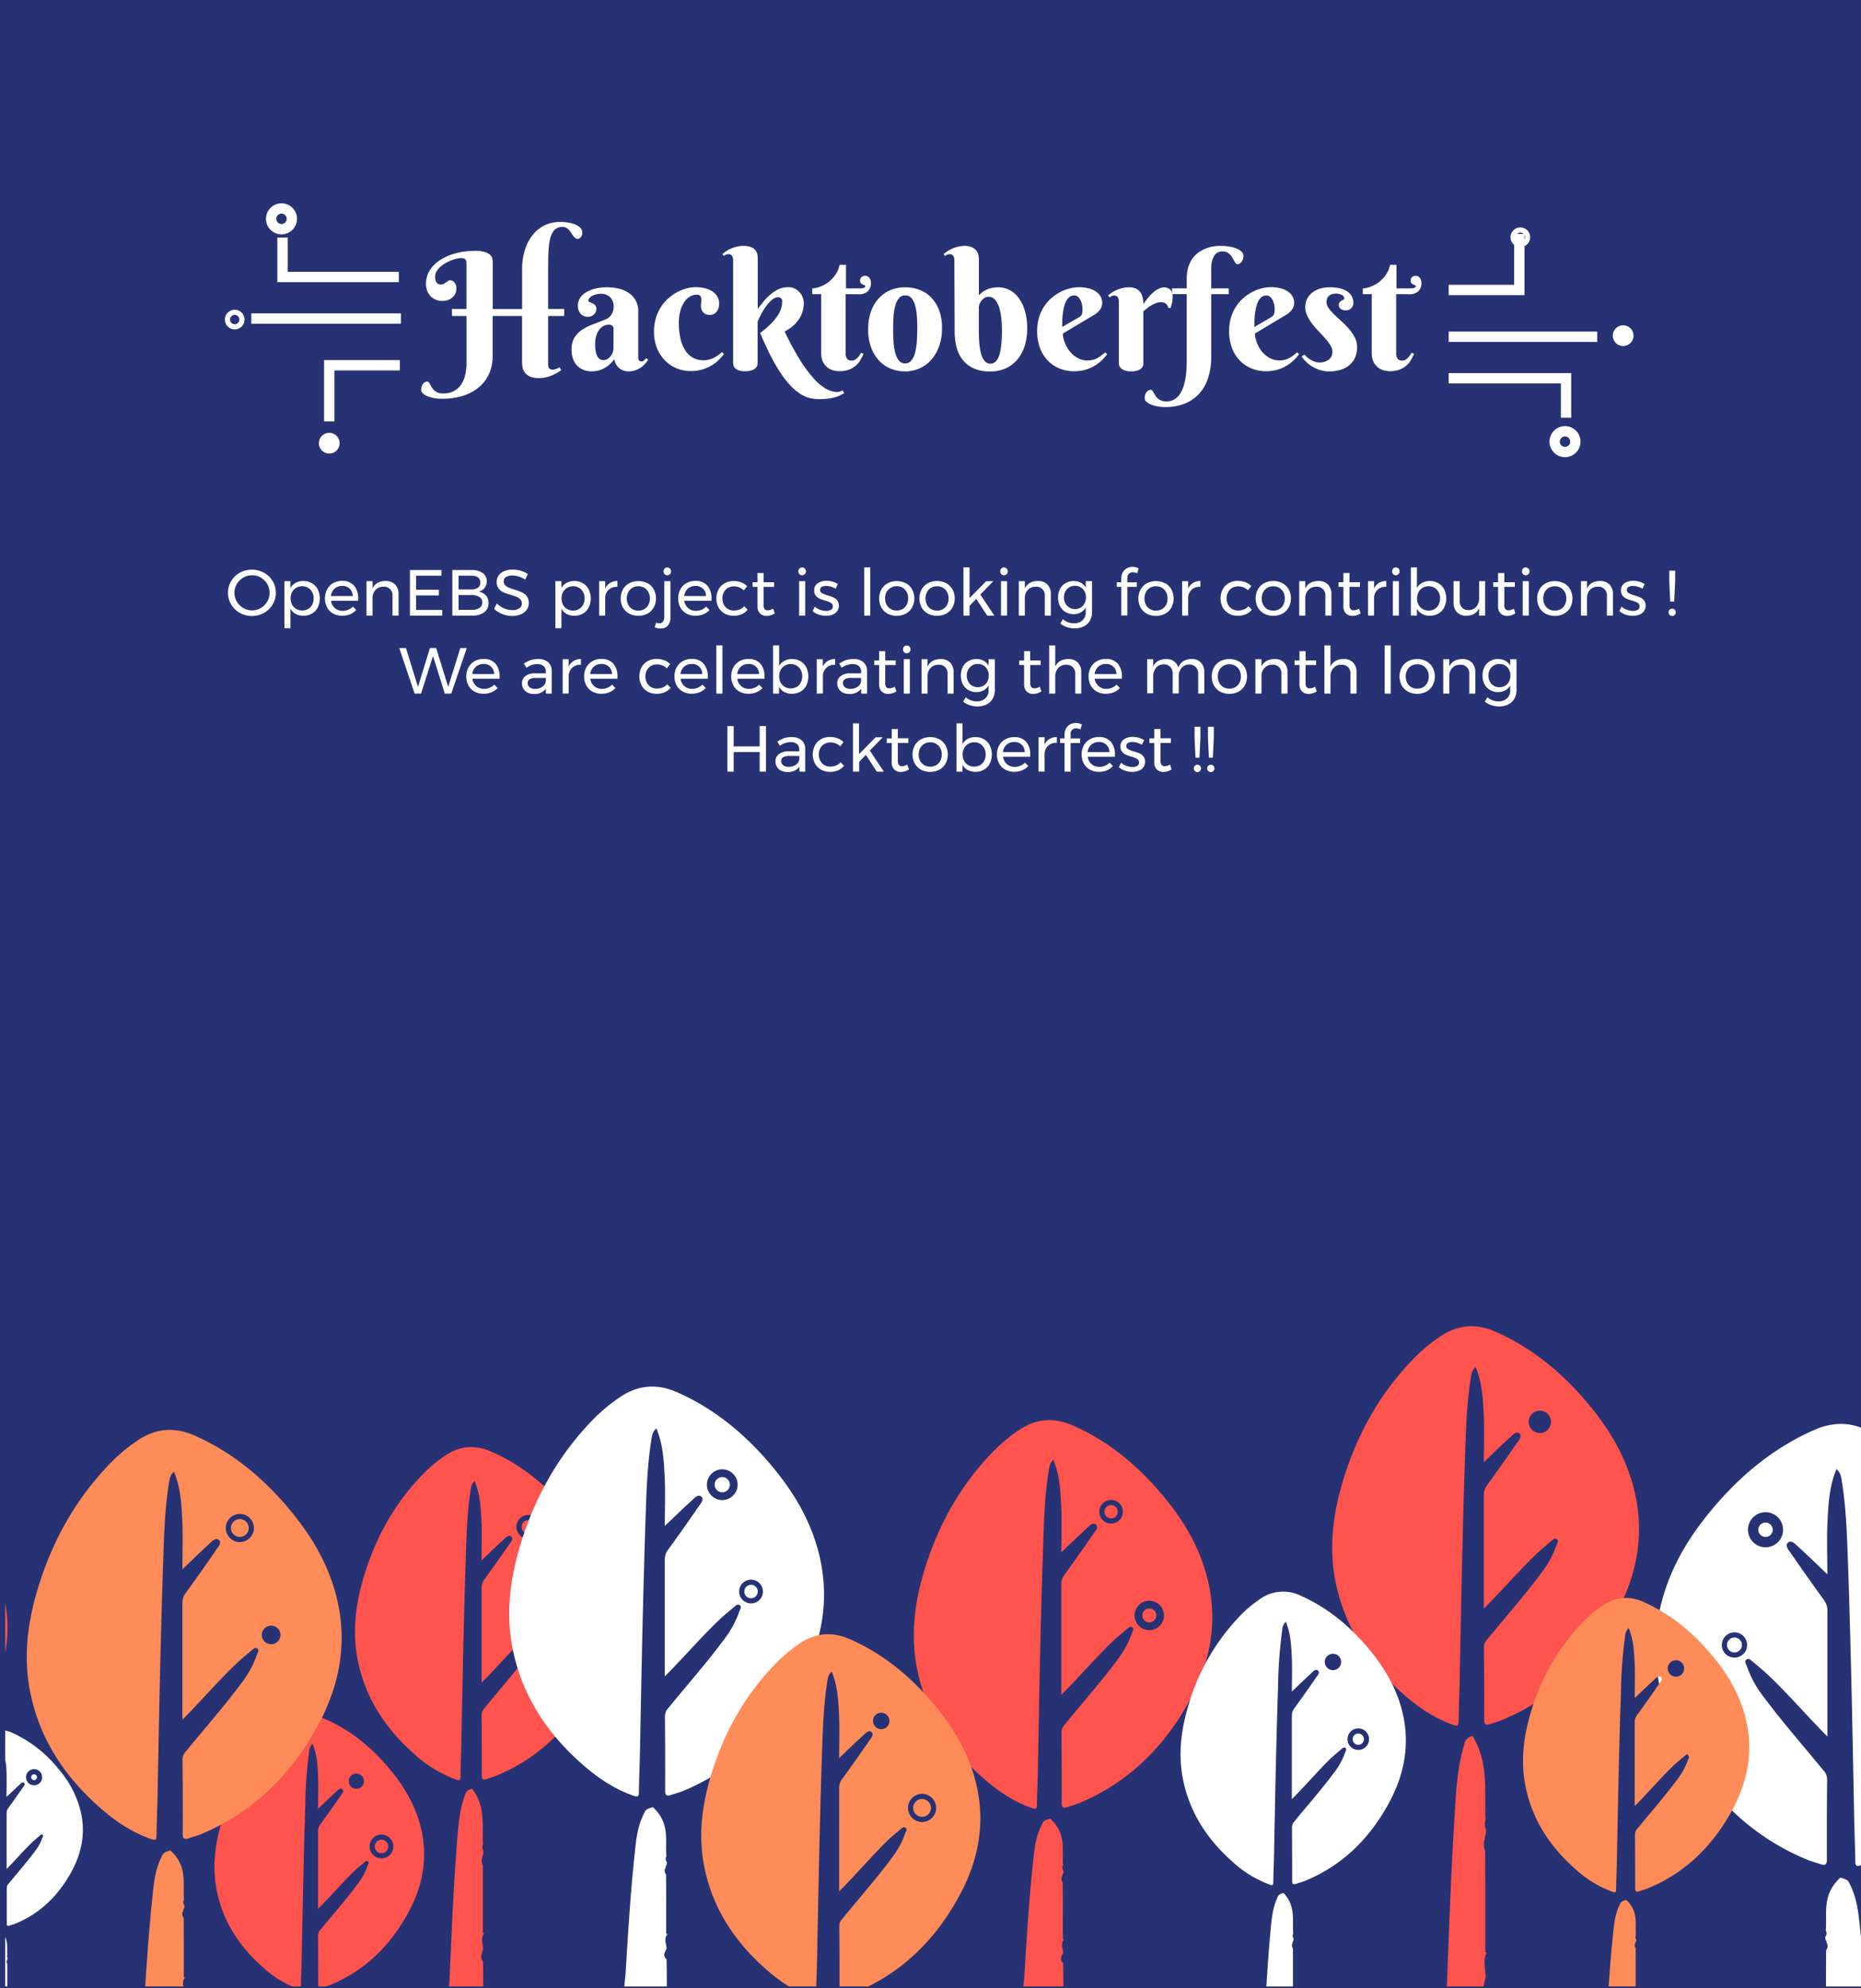 <svg id="Layer_1" data-name="Layer 1" xmlns="http://www.w3.org/2000/svg" xmlns:xlink="http://www.w3.org/1999/xlink" viewBox="0 0 720 769"><defs><style>.cls-1,.cls-4,.cls-5{fill:none;}.cls-2{fill:#273274;}.cls-17,.cls-3,.cls-8,.cls-9{fill:#fff;}.cls-4,.cls-5{stroke:#fff;}.cls-11,.cls-12,.cls-13,.cls-14,.cls-16,.cls-17,.cls-4,.cls-5,.cls-8,.cls-9{stroke-miterlimit:10;}.cls-13,.cls-4,.cls-8{stroke-width:4px;}.cls-12,.cls-16,.cls-5,.cls-9{stroke-width:2px;}.cls-6{clip-path:url(#clip-path);}.cls-7{clip-path:url(#clip-path-2);}.cls-11,.cls-12,.cls-13,.cls-14,.cls-16,.cls-17,.cls-8,.cls-9{stroke:#273274;}.cls-10,.cls-11,.cls-12,.cls-14{fill:#ff544e;}.cls-11,.cls-17{stroke-width:3px;}.cls-13,.cls-15,.cls-16{fill:#ff8c58;}.cls-14{stroke-width:5px;}</style><clipPath id="clip-path"><rect class="cls-1" x="2" y="498.62" width="720" height="275.77"/></clipPath><clipPath id="clip-path-2"><rect class="cls-1" x="-101.9" y="498.62" width="991.98" height="269.75"/></clipPath></defs><title>mobile elements</title><rect class="cls-2" width="720" height="769"/><path class="cls-3" d="M174.86,119.51h5.62V101.94a3.07,3.07,0,0,0-.15-1.08,1.52,1.52,0,0,0-.43-.63,1.48,1.48,0,0,0-.66-.31,4.32,4.32,0,0,0-.85-.08,8.26,8.26,0,0,0-1.68.22,14,14,0,0,0-2.12.65,17.64,17.64,0,0,0-2.24,1.07,10.82,10.82,0,0,0-2,1.44A7.18,7.18,0,0,0,168.9,105a4.28,4.28,0,0,0-.56,2.13,3.92,3.92,0,0,0,.26,1.58,2.47,2.47,0,0,0,.6.88,1.58,1.58,0,0,0,.69.37,2.72,2.72,0,0,0,.51.08,2.69,2.69,0,0,0,1.27-.26,7.43,7.43,0,0,0,.9-.56l.76-.55a1.34,1.34,0,0,1,.82-.26,2.11,2.11,0,0,1,.79.17,2.25,2.25,0,0,1,.77.54,3.05,3.05,0,0,1,.6,1,3.86,3.86,0,0,1,.25,1.47,4.45,4.45,0,0,1-.48,2.13,4.74,4.74,0,0,1-1.24,1.5,5.11,5.11,0,0,1-1.73.89,6.63,6.63,0,0,1-1.93.29,6.73,6.73,0,0,1-2.67-.51,5.9,5.9,0,0,1-2-1.41,6,6,0,0,1-1.27-2.1,7.52,7.52,0,0,1-.43-2.56,9.69,9.69,0,0,1,.77-3.91,11,11,0,0,1,2.11-3.2,14.28,14.28,0,0,1,3.15-2.48,20.63,20.63,0,0,1,3.91-1.78,26.25,26.25,0,0,1,4.38-1.07,29.75,29.75,0,0,1,4.57-.35,12.7,12.7,0,0,1,3.94.48,5.23,5.23,0,0,1,2.07,1.16,2.68,2.68,0,0,1,.79,1.42,7.8,7.8,0,0,1,.12,1.24v18.21H202V104.66A25.06,25.06,0,0,1,203.29,96a17.39,17.39,0,0,1,3.43-5.85,12.87,12.87,0,0,1,4.69-3.3,13.85,13.85,0,0,1,5.16-1,20.68,20.68,0,0,1,3.35.26,11.59,11.59,0,0,1,2.78.79,5.53,5.53,0,0,1,1.9,1.31A2.66,2.66,0,0,1,225.3,90a2.79,2.79,0,0,1-.52,1.64,2,2,0,0,1-.57.54,1.24,1.24,0,0,1-.66.2,1.55,1.55,0,0,1-1-.34,4.57,4.57,0,0,1-.82-.85q-.39-.51-.76-1.11a7.48,7.48,0,0,0-.83-1.11,4.41,4.41,0,0,0-1.05-.85,2.73,2.73,0,0,0-1.39-.34,4.22,4.22,0,0,0-3,1,6.56,6.56,0,0,0-1.7,3,22.35,22.35,0,0,0-.76,5q-.17,3-.17,6.79v15.93h6.21v2.72h-6.21V141a2.41,2.41,0,0,0,.39,1.44,1.36,1.36,0,0,0,1.19.54,4.15,4.15,0,0,0,1.61-.31c.49-.21.93-.4,1.3-.59l.53,1.14q-.68.46-1.59,1a18.22,18.22,0,0,1-2,1,15.82,15.82,0,0,1-2.35.74,11.4,11.4,0,0,1-2.61.29,8.71,8.71,0,0,1-3.4-.56,5,5,0,0,1-2-1.47,4.88,4.88,0,0,1-.94-2.05,11.61,11.61,0,0,1-.23-2.31V122.23H190.6V137.6a16.44,16.44,0,0,1-1.53,7.32,14.78,14.78,0,0,1-4.18,5.2,18.13,18.13,0,0,1-6.25,3.12,27.79,27.79,0,0,1-7.7,1,17.07,17.07,0,0,1-3-.26,12.38,12.38,0,0,1-2.56-.73,5.75,5.75,0,0,1-1.78-1.1,1.88,1.88,0,0,1-.66-1.37,4.32,4.32,0,0,1,.15-1.13,3.54,3.54,0,0,1,.46-1,2.87,2.87,0,0,1,.76-.77,1.73,1.73,0,0,1,1-.31.75.75,0,0,1,.6.34,6.51,6.51,0,0,1,.54.85q.28.51.63,1.1A4.81,4.81,0,0,0,168,151a4.94,4.94,0,0,0,1.38.85,5.18,5.18,0,0,0,2,.34,9,9,0,0,0,4.09-.86,7.61,7.61,0,0,0,2.83-2.44,11.06,11.06,0,0,0,1.65-3.75,19.78,19.78,0,0,0,.54-4.77V122.23h-5.62Z"/><path class="cls-3" d="M232.47,113.64a7.3,7.3,0,0,0-1.94.25,6.76,6.76,0,0,0-1.54.62,3.64,3.64,0,0,0-1,.82,1.36,1.36,0,0,0-.37.85.69.69,0,0,0,.48.66l1.07.46a3.58,3.58,0,0,1,1.07.74,2,2,0,0,1,.48,1.47,2.68,2.68,0,0,1-.26,1.19,3.22,3.22,0,0,1-1.76,1.61,3.46,3.46,0,0,1-1.25.23,3.59,3.59,0,0,1-2.79-1.17,4.45,4.45,0,0,1-1.07-3.12,5.29,5.29,0,0,1,1-3.23,7.71,7.71,0,0,1,2.58-2.21,13,13,0,0,1,3.6-1.28,20,20,0,0,1,8.61.11,11.66,11.66,0,0,1,3.87,1.67,8.63,8.63,0,0,1,2.69,2.9,8.48,8.48,0,0,1,1,4.26v17.44q0,.28,0,.62a2,2,0,0,0,.15.62,1.15,1.15,0,0,0,.37.46,1.17,1.17,0,0,0,.71.19,1.55,1.55,0,0,0,1-.42,8.5,8.5,0,0,0,.85-.85l.77.65q-.46.65-1.11,1.42a8.9,8.9,0,0,1-3.74,2.59,8,8,0,0,1-2.81.46,5.54,5.54,0,0,1-3.46-1.16,5.61,5.61,0,0,1-2-3.57,13.06,13.06,0,0,1-2.05,2.22,11.07,11.07,0,0,1-2.18,1.45,9.51,9.51,0,0,1-2.24.8,10.54,10.54,0,0,1-2.27.25,9,9,0,0,1-2.87-.46,6.86,6.86,0,0,1-2.49-1.47,7.2,7.2,0,0,1-1.76-2.61,10.25,10.25,0,0,1-.66-3.92,8.61,8.61,0,0,1,1.11-4.6,9.94,9.94,0,0,1,2.92-3,19.74,19.74,0,0,1,4.11-2.08q2.3-.86,4.71-1.82a5,5,0,0,0,2.61-2.12,5.67,5.67,0,0,0,.82-2.89,5,5,0,0,0-1.34-3.66A4.88,4.88,0,0,0,232.47,113.64Zm4.91,13.52a1.43,1.43,0,0,0-.49-1.17,1.94,1.94,0,0,0-1.27-.4,4.47,4.47,0,0,0-2.05.49,5.07,5.07,0,0,0-1.71,1.45,7.32,7.32,0,0,0-1.17,2.36,11.06,11.06,0,0,0-.43,3.26,13.86,13.86,0,0,0,.26,3,5.77,5.77,0,0,0,.71,1.87,2.57,2.57,0,0,0,1,1,2.84,2.84,0,0,0,1.23.28,3,3,0,0,0,1.51-.42,4.51,4.51,0,0,0,1.23-1.07,5.37,5.37,0,0,0,.83-1.45,4.46,4.46,0,0,0,.31-1.61Z"/><path class="cls-3" d="M274.58,121.79a3.88,3.88,0,0,1-1.61-.29,2.81,2.81,0,0,1-1-.79,3.23,3.23,0,0,1-.59-1.1,4.21,4.21,0,0,1-.19-1.25,11.54,11.54,0,0,1,.11-1.61,5.33,5.33,0,0,0,0-1.39,1.57,1.57,0,0,0-.48-1,2.1,2.1,0,0,0-1.42-.37,5,5,0,0,0-2.28.62,6.45,6.45,0,0,0-2.19,1.95,11.3,11.3,0,0,0-1.64,3.41,17,17,0,0,0-.65,5,27,27,0,0,0,.6,5.91,14.21,14.21,0,0,0,1.81,4.55,8.7,8.7,0,0,0,3,2.92,8.24,8.24,0,0,0,4.2,1,8.34,8.34,0,0,0,2.05-.25,9.09,9.09,0,0,0,1.84-.68,11.8,11.8,0,0,0,1.65-1q.79-.57,1.53-1.22l.77.74a21.26,21.26,0,0,1-1.82,2.1,14.93,14.93,0,0,1-2.69,2.15,15.5,15.5,0,0,1-3.67,1.67,15.84,15.84,0,0,1-4.79.66,13.78,13.78,0,0,1-5.23-1,13.52,13.52,0,0,1-4.52-3,14.8,14.8,0,0,1-3.16-4.8,16.46,16.46,0,0,1-1.19-6.44,17.86,17.86,0,0,1,.71-5.17,17,17,0,0,1,1.93-4.28,16.07,16.07,0,0,1,2.84-3.37,18,18,0,0,1,3.41-2.42,16.5,16.5,0,0,1,3.66-1.47,14.1,14.1,0,0,1,3.6-.49,13.54,13.54,0,0,1,4,.53A9,9,0,0,1,276,113a5.69,5.69,0,0,1,1.68,2,5.2,5.2,0,0,1,.56,2.33,6.26,6.26,0,0,1-.23,1.71,4.33,4.33,0,0,1-.68,1.42,3.28,3.28,0,0,1-1.13,1A3.35,3.35,0,0,1,274.58,121.79Z"/><path class="cls-3" d="M293.16,119.51q1.08-1.45,2.31-2.95a21.33,21.33,0,0,1,2.66-2.7,13.56,13.56,0,0,1,3.09-2,8.57,8.57,0,0,1,3.64-.77,5.68,5.68,0,0,1,2.93.7,6.39,6.39,0,0,1,1.9,1.67,6.17,6.17,0,0,1,1,2,6.84,6.84,0,0,1,.29,1.79,12,12,0,0,1-.36,2.82,10.59,10.59,0,0,1-1.2,2.9,12.92,12.92,0,0,1-2.27,2.78,15.46,15.46,0,0,1-3.58,2.45,106.76,106.76,0,0,0,5.65,10.57,52.9,52.9,0,0,0,5.29,7.29,20.73,20.73,0,0,0,4.89,4.21,9,9,0,0,0,4.48,1.36,3.06,3.06,0,0,0,.74-.09,5.24,5.24,0,0,0,.68-.22,6.68,6.68,0,0,0,.71-.31l.59,1.08q-.83.46-1.7.88a12,12,0,0,1-2,.73,18.22,18.22,0,0,1-2.56.49,27.65,27.65,0,0,1-3.46.19,15.21,15.21,0,0,1-3.6-.43,12.3,12.3,0,0,1-3.56-1.54,20.14,20.14,0,0,1-3.63-3,33,33,0,0,1-3.77-4.69,67.26,67.26,0,0,1-4-6.76q-2-3.92-4.23-9.17a32.34,32.34,0,0,0,4.66-4.06,20,20,0,0,0,2.56-3.38,8.8,8.8,0,0,0,1.08-2.69,11.3,11.3,0,0,0,.22-2c0-.08,0-.22,0-.42a1.37,1.37,0,0,0-.2-.57,1.61,1.61,0,0,0-.49-.49,1.64,1.64,0,0,0-.91-.22,3.65,3.65,0,0,0-2.31,1,13.65,13.65,0,0,0-2.24,2.41,23.29,23.29,0,0,0-1.93,3.09q-.87,1.65-1.42,3v15.93a4,4,0,0,1-.14,1,2.22,2.22,0,0,1-.65,1,4.14,4.14,0,0,1-1.48.85,7.82,7.82,0,0,1-2.61.36,6.83,6.83,0,0,1-2.56-.39,3.58,3.58,0,0,1-1.37-.91,2.37,2.37,0,0,1-.56-1.08,4.89,4.89,0,0,1-.11-.9V100.55a2.87,2.87,0,0,0-.42-1.56,1.53,1.53,0,0,0-1.41-.66,2.26,2.26,0,0,0-.91.17,3.89,3.89,0,0,0-.82.51l-.62-.74a18.39,18.39,0,0,1,1.57-1.16,11.48,11.48,0,0,1,1.9-1,14.25,14.25,0,0,1,2.21-.71,10.67,10.67,0,0,1,2.47-.28,7.3,7.3,0,0,1,3.12.54A4,4,0,0,1,292.42,97a3.82,3.82,0,0,1,.63,1.67,13,13,0,0,1,.11,1.56Z"/><path class="cls-3" d="M327.18,113.77v22.81a3.24,3.24,0,0,0,.62,2.27,2.26,2.26,0,0,0,1.7.63A2.48,2.48,0,0,0,331,139a5.44,5.44,0,0,0,1.11-1.05,6.5,6.5,0,0,0,1-1.51l1,.43q-.46,1-1.1,2.16a8.55,8.55,0,0,1-4.32,3.86,10.22,10.22,0,0,1-4,.68,8.49,8.49,0,0,1-2.61-.4,6.12,6.12,0,0,1-2.22-1.27,6.33,6.33,0,0,1-1.56-2.16,7.53,7.53,0,0,1-.59-3.12V113.77h-3.46v-2.22a9.35,9.35,0,0,0,2.41-.45,12,12,0,0,0,3.17-1.5,12.58,12.58,0,0,0,3-2.81,10.72,10.72,0,0,0,2-4.35h2.47v9.11h5q2.47,0,2.47-.83a.41.41,0,0,0-.31-.42c-.21-.07-.44-.17-.7-.28a2.22,2.22,0,0,1-.69-.48,1.4,1.4,0,0,1-.31-1,1.75,1.75,0,0,1,.54-1.36,2,2,0,0,1,1.4-.49,2,2,0,0,1,1,.23,2.11,2.11,0,0,1,.7.62,2.79,2.79,0,0,1,.42.88,3.64,3.64,0,0,1,.14,1,4.38,4.38,0,0,1-1.16,3.2,5,5,0,0,1-3.72,1.19Z"/><path class="cls-3" d="M335.89,127.35a19.6,19.6,0,0,1,1.17-7.09,15,15,0,0,1,3.13-5.08,12.69,12.69,0,0,1,4.55-3.06,14.71,14.71,0,0,1,5.43-1,15.8,15.8,0,0,1,5.43.94,12.4,12.4,0,0,1,4.55,2.89,14.11,14.11,0,0,1,3.13,4.92,19.22,19.22,0,0,1,1.17,7.05,20.26,20.26,0,0,1-1.17,7.16,15.94,15.94,0,0,1-3.13,5.25,13,13,0,0,1-4.55,3.23,13.83,13.83,0,0,1-5.43,1.1,14.53,14.53,0,0,1-5.43-1,12.85,12.85,0,0,1-4.55-3.07,15,15,0,0,1-3.13-5.09A19.72,19.72,0,0,1,335.89,127.35Zm19-.31q0-2.47-.17-4.77a21.39,21.39,0,0,0-.66-4.09,7.22,7.22,0,0,0-1.42-2.86,3.08,3.08,0,0,0-2.44-1.06,3,3,0,0,0-2.44,1.13,7.8,7.8,0,0,0-1.42,3,21.57,21.57,0,0,0-.65,4.18q-.16,2.35-.15,4.82t.15,4.83a21.9,21.9,0,0,0,.65,4.21,7.79,7.79,0,0,0,1.42,3,3,3,0,0,0,2.44,1.13,3,3,0,0,0,2.44-1.17,8.28,8.28,0,0,0,1.42-3.09,24.18,24.18,0,0,0,.66-4.32Q354.87,129.51,354.88,127Z"/><path class="cls-3" d="M369.23,100.55a2.88,2.88,0,0,0-.42-1.56,1.53,1.53,0,0,0-1.4-.66,2.26,2.26,0,0,0-.91.17,3.88,3.88,0,0,0-.82.51l-.62-.74a17.28,17.28,0,0,1,1.59-1.16,12.38,12.38,0,0,1,1.9-1,13.68,13.68,0,0,1,2.19-.71,10.66,10.66,0,0,1,2.47-.28,6.58,6.58,0,0,1,2.89.54A4.41,4.41,0,0,1,377.77,97a4.33,4.33,0,0,1,.76,1.7,8.45,8.45,0,0,1,.19,1.68v13.77l1-.85a8.59,8.59,0,0,1,1.48-1,9.75,9.75,0,0,1,2.15-.83,11.36,11.36,0,0,1,2.95-.34,9.37,9.37,0,0,1,4,.91,9.93,9.93,0,0,1,3.55,2.86,15.42,15.42,0,0,1,2.56,5,24.06,24.06,0,0,1,1,7.35,21.77,21.77,0,0,1-.91,6.36,15.51,15.51,0,0,1-2.7,5.23,12.75,12.75,0,0,1-4.48,3.54,14.2,14.2,0,0,1-6.24,1.3,15.13,15.13,0,0,1-6.5-1.25,11.26,11.26,0,0,1-4.24-3.37,13.32,13.32,0,0,1-2.3-4.92,24.61,24.61,0,0,1-.69-5.93Zm18.4,27.23a43.22,43.22,0,0,0-.28-5,19.75,19.75,0,0,0-.89-4.14,7.94,7.94,0,0,0-1.58-2.81,3.2,3.2,0,0,0-4.09-.53,4.9,4.9,0,0,0-1.19,1.16,5,5,0,0,0-.68,1.28,3.36,3.36,0,0,0-.22.85v9.23q0,6.73,1.13,9.79t3.32,3.06q2.32,0,3.4-3.12T387.63,127.78Z"/><path class="cls-3" d="M411.22,129a8.73,8.73,0,0,0,.29,2.15,12.8,12.8,0,0,0,.85,2.33,12.34,12.34,0,0,0,1.37,2.24,10.63,10.63,0,0,0,1.88,1.9,9,9,0,0,0,2.36,1.33,7.9,7.9,0,0,0,2.84.49,7.8,7.8,0,0,0,2-.25,7.93,7.93,0,0,0,1.73-.68,11.25,11.25,0,0,0,1.54-1q.74-.57,1.48-1.22l.77.74a21.24,21.24,0,0,1-1.82,2.1,15,15,0,0,1-2.69,2.15,15.54,15.54,0,0,1-3.67,1.67,15.84,15.84,0,0,1-4.79.66,14.55,14.55,0,0,1-5.23-1,13,13,0,0,1-4.52-2.92,14.29,14.29,0,0,1-3.17-4.85,19.6,19.6,0,0,1-.48-11.95,16.56,16.56,0,0,1,1.93-4.23,15.68,15.68,0,0,1,2.84-3.3,17.6,17.6,0,0,1,3.41-2.36,16.87,16.87,0,0,1,3.66-1.42,15,15,0,0,1,7.58,0,8.91,8.91,0,0,1,2.82,1.33,5.51,5.51,0,0,1,1.68,1.93,5,5,0,0,1,.55,2.3,4.35,4.35,0,0,1-.83,2.61,7.71,7.71,0,0,1-2.22,2Zm6.21-6.27a5,5,0,0,0,.66-.48,1.73,1.73,0,0,0,.42-.56,3,3,0,0,0,.23-.8,7.74,7.74,0,0,0,.08-1.19,9.74,9.74,0,0,0-.17-1.71,6.89,6.89,0,0,0-.57-1.77,4.43,4.43,0,0,0-1-1.39,2.14,2.14,0,0,0-1.48-.55,2.85,2.85,0,0,0-1.9.66,5.14,5.14,0,0,0-1.3,1.71,10.66,10.66,0,0,0-.8,2.39,26.76,26.76,0,0,0-.45,2.7q-.15,1.36-.18,2.61c0,.83,0,1.54,0,2.11Z"/><path class="cls-3" d="M442.37,117.63a25.38,25.38,0,0,1,2.5-3.24,16.67,16.67,0,0,1,1.2-1.2,11.54,11.54,0,0,1,1.34-1,7.06,7.06,0,0,1,1.44-.74,4.21,4.21,0,0,1,1.48-.28,3.24,3.24,0,0,1,2.47.94,3.68,3.68,0,0,1,.9,2.64,11.83,11.83,0,0,1-.17,2,15,15,0,0,1-.66,2.36H452a2.86,2.86,0,0,0-.86-1.59,2.8,2.8,0,0,0-2-.63,5.23,5.23,0,0,0-1.88.35,11.72,11.72,0,0,0-1.81.88,15.91,15.91,0,0,0-1.67,1.14q-.79.62-1.44,1.17v20a4.54,4.54,0,0,1-.12,1,2.2,2.2,0,0,1-.6,1,3.82,3.82,0,0,1-1.42.85,7.53,7.53,0,0,1-2.58.36,7,7,0,0,1-2.58-.39,4.05,4.05,0,0,1-1.44-.91,2.33,2.33,0,0,1-.62-1.08,4.35,4.35,0,0,1-.12-.9V116.54a2.88,2.88,0,0,0-.42-1.56,1.53,1.53,0,0,0-1.41-.66,2,2,0,0,0-.9.19,4.77,4.77,0,0,0-.8.53l-.65-.77a17.24,17.24,0,0,1,1.59-1.16,12.41,12.41,0,0,1,1.9-1,13.82,13.82,0,0,1,2.19-.71,10.72,10.72,0,0,1,2.47-.28,6.46,6.46,0,0,1,2.27.36,4.55,4.55,0,0,1,1.54.93,4.35,4.35,0,0,1,.94,1.28,7.09,7.09,0,0,1,.51,1.44,7.75,7.75,0,0,1,.2,1.39C442.36,116.94,442.37,117.32,442.37,117.63Z"/><path class="cls-3" d="M472.84,97.25a3.72,3.72,0,0,0-1.64.37,3.47,3.47,0,0,0-1.34,1.19,6.62,6.62,0,0,0-.91,2.08,11.93,11.93,0,0,0-.34,3.06v7.6h6.76v2.22h-6.76v24.33a26.17,26.17,0,0,1-1.1,7.75A16.87,16.87,0,0,1,464.2,152a15.25,15.25,0,0,1-5.56,4,19.36,19.36,0,0,1-7.78,1.45,17.1,17.1,0,0,1-3-.26,12.49,12.49,0,0,1-2.56-.73,5.75,5.75,0,0,1-1.78-1.1,1.91,1.91,0,0,1-.66-1.4,4.28,4.28,0,0,1,.15-1.13,3.47,3.47,0,0,1,.46-1,2.65,2.65,0,0,1,.76-.76,1.85,1.85,0,0,1,1-.29.75.75,0,0,1,.6.34,6.94,6.94,0,0,1,.54.83L447,153a4.57,4.57,0,0,0,.91,1.1,4.85,4.85,0,0,0,1.37.83,5.19,5.19,0,0,0,2,.34,5.89,5.89,0,0,0,2.78-.63,6.34,6.34,0,0,0,2.07-1.74,10.35,10.35,0,0,0,1.45-2.62,19.21,19.21,0,0,0,.93-3.24,30.51,30.51,0,0,0,.48-3.61q.14-1.88.14-3.77v-25.9h-5.68v-2.22h5.68v-3.61a15.23,15.23,0,0,1,.66-4.74,11.38,11.38,0,0,1,1.76-3.44A10,10,0,0,1,464,97.44,14.23,14.23,0,0,1,466.87,96a13.48,13.48,0,0,1,2.79-.71,17.92,17.92,0,0,1,2.38-.18,20.92,20.92,0,0,1,3.89.32,12,12,0,0,1,2.84.86,5,5,0,0,1,1.73,1.25,2.27,2.27,0,0,1,.59,1.45,3.94,3.94,0,0,1-.17,1.13,4.06,4.06,0,0,1-.48,1,2.56,2.56,0,0,1-.76.77,1.79,1.79,0,0,1-1,.29.78.78,0,0,1-.62-.37,8,8,0,0,1-.59-.93l-.68-1.2a6,6,0,0,0-.91-1.2,4.68,4.68,0,0,0-1.28-.93A3.88,3.88,0,0,0,472.84,97.25Z"/><path class="cls-3" d="M485.53,129a8.69,8.69,0,0,0,.29,2.15,12.87,12.87,0,0,0,.85,2.33A12.35,12.35,0,0,0,488,135.7a10.59,10.59,0,0,0,1.88,1.9,9,9,0,0,0,2.36,1.33,7.9,7.9,0,0,0,2.84.49,7.8,7.8,0,0,0,2-.25,7.93,7.93,0,0,0,1.73-.68,11.24,11.24,0,0,0,1.54-1q.74-.57,1.48-1.22l.77.74a21.08,21.08,0,0,1-1.82,2.1,15,15,0,0,1-2.69,2.15,15.5,15.5,0,0,1-3.67,1.67,15.84,15.84,0,0,1-4.79.66,14.55,14.55,0,0,1-5.23-1,13,13,0,0,1-4.52-2.92,14.32,14.32,0,0,1-3.17-4.85,19.62,19.62,0,0,1-.48-11.95,16.6,16.6,0,0,1,1.93-4.23,15.68,15.68,0,0,1,2.84-3.3,17.64,17.64,0,0,1,3.41-2.36,16.86,16.86,0,0,1,3.66-1.42,15,15,0,0,1,7.58,0,8.92,8.92,0,0,1,2.82,1.33,5.51,5.51,0,0,1,1.68,1.93,5,5,0,0,1,.56,2.3,4.35,4.35,0,0,1-.83,2.61,7.7,7.7,0,0,1-2.22,2Zm6.21-6.27a4.93,4.93,0,0,0,.66-.48,1.72,1.72,0,0,0,.42-.56,3,3,0,0,0,.23-.8,7.72,7.72,0,0,0,.08-1.19A9.74,9.74,0,0,0,493,118a6.9,6.9,0,0,0-.57-1.77,4.42,4.42,0,0,0-1-1.39,2.14,2.14,0,0,0-1.48-.55,2.85,2.85,0,0,0-1.9.66,5.15,5.15,0,0,0-1.3,1.71,10.66,10.66,0,0,0-.8,2.39,27,27,0,0,0-.45,2.7q-.16,1.36-.19,2.61c0,.83,0,1.54,0,2.11Z"/><path class="cls-3" d="M516.74,113.58a4.73,4.73,0,0,0-1.34.19,3.05,3.05,0,0,0-1.13.6,2.85,2.85,0,0,0-.77,1,3.71,3.71,0,0,0-.28,1.5,4,4,0,0,0,.88,2.39,20.72,20.72,0,0,0,2.19,2.47q1.31,1.28,2.84,2.66a31.31,31.31,0,0,1,2.84,2.9,16.41,16.41,0,0,1,2.19,3.26,8.05,8.05,0,0,1,.88,3.7,9.78,9.78,0,0,1-.76,4,8.06,8.06,0,0,1-2.16,2.93,9.6,9.6,0,0,1-3.4,1.84,14.58,14.58,0,0,1-4.43.63,11.67,11.67,0,0,1-3.86-.6,13.94,13.94,0,0,1-3.07-1.48,13.42,13.42,0,0,1-2.3-1.87,12.4,12.4,0,0,1-1.48-1.79l1.08-.77a10.4,10.4,0,0,0,1,1,9.89,9.89,0,0,0,1.38,1,8,8,0,0,0,1.62.76,5.42,5.42,0,0,0,1.76.29,5.91,5.91,0,0,0,3.64-1.06,3.71,3.71,0,0,0,1.42-3.16,4.62,4.62,0,0,0-.77-2.42,19.06,19.06,0,0,0-1.94-2.58q-1.17-1.33-2.53-2.75a37.16,37.16,0,0,1-2.53-2.93,17.33,17.33,0,0,1-1.94-3.12,7.59,7.59,0,0,1-.77-3.33,7,7,0,0,1,.79-3.4,7.18,7.18,0,0,1,2.1-2.41,9.43,9.43,0,0,1,3-1.44,12.65,12.65,0,0,1,3.47-.48,17.68,17.68,0,0,1,3.77.37,9.23,9.23,0,0,1,2.92,1.13,5.44,5.44,0,0,1,1.88,1.9,5.18,5.18,0,0,1,.66,2.66,3,3,0,0,1-.77,2,2.75,2.75,0,0,1-2.16.86,3.11,3.11,0,0,1-2-.57,1.91,1.91,0,0,1-.69-1.56,1.5,1.5,0,0,1,.32-1,2.85,2.85,0,0,1,.73-.6l.73-.4a.5.5,0,0,0,.32-.45,1.54,1.54,0,0,0-.93-1.37A4.9,4.9,0,0,0,516.74,113.58Z"/><path class="cls-3" d="M540.17,113.77v22.81a3.24,3.24,0,0,0,.62,2.27,2.26,2.26,0,0,0,1.7.63A2.49,2.49,0,0,0,544,139a5.44,5.44,0,0,0,1.11-1.05,6.53,6.53,0,0,0,1-1.51l1,.43q-.46,1-1.1,2.16a8.82,8.82,0,0,1-1.68,2.18,8.72,8.72,0,0,1-2.64,1.68,10.22,10.22,0,0,1-4,.68,8.49,8.49,0,0,1-2.61-.4,6.11,6.11,0,0,1-2.22-1.27,6.33,6.33,0,0,1-1.56-2.16,7.52,7.52,0,0,1-.59-3.12V113.77h-3.46v-2.22a9.35,9.35,0,0,0,2.41-.45,12,12,0,0,0,3.16-1.5,12.56,12.56,0,0,0,3-2.81,10.72,10.72,0,0,0,2-4.35h2.47v9.11h5q2.47,0,2.47-.83a.41.41,0,0,0-.31-.42c-.21-.07-.44-.17-.69-.28a2.22,2.22,0,0,1-.7-.48,1.4,1.4,0,0,1-.31-1,1.75,1.75,0,0,1,.54-1.36,2,2,0,0,1,1.4-.49,2,2,0,0,1,1,.23,2.1,2.1,0,0,1,.69.62,2.81,2.81,0,0,1,.42.88,3.68,3.68,0,0,1,.14,1,4.38,4.38,0,0,1-1.16,3.2,5,5,0,0,1-3.72,1.19Z"/><polyline class="cls-4" points="560.47 112.16 587.8 112.16 587.8 90.46"/><line class="cls-4" x1="560.47" y1="130.25" x2="617.94" y2="130.25"/><polyline class="cls-4" points="560.47 146.32 605.88 146.32 605.88 161.59"/><polyline class="cls-4" points="154.7 141.29 127.38 141.29 127.38 162.99"/><line class="cls-4" x1="155.11" y1="123.21" x2="97.24" y2="123.21"/><polyline class="cls-4" points="154.3 107.14 109.3 107.14 109.3 91.87"/><circle class="cls-4" cx="605.48" cy="170.83" r="4.02"/><circle class="cls-5" cx="588.2" cy="91.77" r="2.81"/><circle class="cls-3" cx="627.98" cy="129.84" r="4.02"/><circle class="cls-4" cx="108.9" cy="84.64" r="4.02"/><circle class="cls-5" cx="90.81" cy="123.61" r="2.81"/><circle class="cls-3" cx="127.38" cy="171.43" r="4.02"/><path class="cls-3" d="M102.13,221.53a8.89,8.89,0,0,1,3.36,3.23,8.6,8.6,0,0,1,1.23,4.51,8.73,8.73,0,0,1-1.23,4.54,8.91,8.91,0,0,1-3.36,3.27,9.71,9.71,0,0,1-9.33,0,8.91,8.91,0,0,1-3.36-3.27,8.72,8.72,0,0,1-1.23-4.54,8.59,8.59,0,0,1,1.23-4.51,8.91,8.91,0,0,1,3.34-3.23,9.83,9.83,0,0,1,9.34,0Zm-8,1.89a6.87,6.87,0,0,0-2.5,2.45,6.73,6.73,0,0,0,0,6.83,7,7,0,0,0,2.5,2.48,6.65,6.65,0,0,0,3.41.92,6.52,6.52,0,0,0,3.38-.92,6.91,6.91,0,0,0,2.46-2.48,6.81,6.81,0,0,0,0-6.83,6.84,6.84,0,0,0-2.46-2.45,6.58,6.58,0,0,0-3.38-.91A6.71,6.71,0,0,0,94.08,223.42Z"/><path class="cls-3" d="M120.67,225.58a5.88,5.88,0,0,1,2.26,2.39,8.08,8.08,0,0,1,0,7,5.74,5.74,0,0,1-2.24,2.36,6.45,6.45,0,0,1-3.31.84,6.06,6.06,0,0,1-3-.71,5,5,0,0,1-2-2V243h-2.34V224.8h2.34v2.64a5.07,5.07,0,0,1,2-2,6,6,0,0,1,2.93-.71A6.45,6.45,0,0,1,120.67,225.58Zm-1.47,10a4.15,4.15,0,0,0,1.58-1.68,5.19,5.19,0,0,0,.57-2.44,5,5,0,0,0-.58-2.42,4.27,4.27,0,0,0-1.58-1.68,4.35,4.35,0,0,0-2.29-.6,4.42,4.42,0,0,0-2.3.6A4.24,4.24,0,0,0,113,229a5.41,5.41,0,0,0,0,4.87,4.26,4.26,0,0,0,1.6,1.67,4.69,4.69,0,0,0,4.6,0Z"/><path class="cls-3" d="M137,226.55a7.47,7.47,0,0,1,1.58,5.07q0,.5,0,.75H128.07a4.53,4.53,0,0,0,1.5,2.84,4.42,4.42,0,0,0,3,1.06,5.63,5.63,0,0,0,2.2-.43,5.3,5.3,0,0,0,1.77-1.21l1.28,1.33a6.73,6.73,0,0,1-2.36,1.63,7.88,7.88,0,0,1-3.07.58,7.06,7.06,0,0,1-3.48-.84,5.91,5.91,0,0,1-2.36-2.38,7.64,7.64,0,0,1,0-7,6.14,6.14,0,0,1,2.35-2.39,6.79,6.79,0,0,1,3.45-.87A5.86,5.86,0,0,1,137,226.55Zm-.53,4a3.85,3.85,0,0,0-4.12-3.9,4.2,4.2,0,0,0-2.93,1.06,4.43,4.43,0,0,0-1.4,2.84Z"/><path class="cls-3" d="M152.87,226.1a5.2,5.2,0,0,1,1.33,3.79v8.22h-2.34v-7.6a3.27,3.27,0,0,0-3.55-3.57,4,4,0,0,0-2.91,1.14,4.49,4.49,0,0,0-1.27,2.91v7.12H141.8V224.8h2.34v2.82q1.33-2.84,5.05-2.89A4.89,4.89,0,0,1,152.87,226.1Z"/><path class="cls-3" d="M158.6,220.5h12.22v2.19H161v5.43h8.78v2.19H161v5.61h10.11v2.19H158.6Z"/><path class="cls-3" d="M186.78,221.67a3.82,3.82,0,0,1,1.55,3.23,3.9,3.9,0,0,1-.86,2.55,4.15,4.15,0,0,1-2.34,1.4,4.59,4.59,0,0,1,2.88,1.47,4.37,4.37,0,0,1,1,3,4.17,4.17,0,0,1-1.7,3.53,7.69,7.69,0,0,1-4.69,1.27H175V220.5h7.52A6.87,6.87,0,0,1,186.78,221.67Zm-1.84,5.61a2.35,2.35,0,0,0,.89-2,2.29,2.29,0,0,0-.89-1.94,4,4,0,0,0-2.53-.65h-5V228h5A4,4,0,0,0,184.95,227.28Zm.54,7.87a2.47,2.47,0,0,0,1.11-2.15,2.39,2.39,0,0,0-1.11-2.09,5.39,5.39,0,0,0-3.07-.75h-5v5.73h5A5.2,5.2,0,0,0,185.49,235.15Z"/><path class="cls-3" d="M200.67,223a8.63,8.63,0,0,0-2.43-.39,4.48,4.48,0,0,0-2.45.59,1.84,1.84,0,0,0-.92,1.62,2.14,2.14,0,0,0,.55,1.52,3.9,3.9,0,0,0,1.36.93q.8.34,2.24.79a25.24,25.24,0,0,1,2.89,1.06,5,5,0,0,1,1.89,1.5,4.14,4.14,0,0,1,.78,2.63,4.39,4.39,0,0,1-.82,2.64,5.24,5.24,0,0,1-2.29,1.75,8.71,8.71,0,0,1-3.38.62,9.84,9.84,0,0,1-3.77-.75,10.23,10.23,0,0,1-3.17-2l1.08-2.09a9,9,0,0,0,2.83,1.9,7.79,7.79,0,0,0,3.06.67,4.88,4.88,0,0,0,2.78-.69,2.15,2.15,0,0,0,1-1.87,2.18,2.18,0,0,0-.55-1.53,3.91,3.91,0,0,0-1.4-1,24,24,0,0,0-2.28-.78,23,23,0,0,1-2.87-1,5,5,0,0,1-1.87-1.48,4.08,4.08,0,0,1-.77-2.59,4.15,4.15,0,0,1,.78-2.49,4.93,4.93,0,0,1,2.19-1.66,8.57,8.57,0,0,1,3.27-.58,10.59,10.59,0,0,1,3.11.46,10.43,10.43,0,0,1,2.7,1.25l-1,2.16A10.17,10.17,0,0,0,200.67,223Z"/><path class="cls-3" d="M225.5,225.58a5.88,5.88,0,0,1,2.26,2.39,8.08,8.08,0,0,1,0,7,5.74,5.74,0,0,1-2.24,2.36,6.45,6.45,0,0,1-3.31.84,6.06,6.06,0,0,1-3-.71,5,5,0,0,1-2-2V243h-2.34V224.8h2.34v2.64a5.07,5.07,0,0,1,2-2,6,6,0,0,1,2.93-.71A6.45,6.45,0,0,1,225.5,225.58Zm-1.47,10a4.15,4.15,0,0,0,1.58-1.68,5.19,5.19,0,0,0,.57-2.44,5,5,0,0,0-.58-2.42,4.27,4.27,0,0,0-1.58-1.68,4.35,4.35,0,0,0-2.29-.6,4.42,4.42,0,0,0-2.3.6,4.24,4.24,0,0,0-1.6,1.68,5.41,5.41,0,0,0,0,4.87,4.26,4.26,0,0,0,1.6,1.67,4.69,4.69,0,0,0,4.6,0Z"/><path class="cls-3" d="M236,225.49a5.54,5.54,0,0,1,2.87-.77V227a4.28,4.28,0,0,0-4.73,4.1v7h-2.34V224.8h2.34v2.87A4.82,4.82,0,0,1,236,225.49Z"/><path class="cls-3" d="M250.51,225.58a6.16,6.16,0,0,1,2.42,2.38,7.46,7.46,0,0,1,0,7,6.14,6.14,0,0,1-2.42,2.39,7.78,7.78,0,0,1-7.09,0A6.15,6.15,0,0,1,241,235a7.47,7.47,0,0,1,0-7,6.15,6.15,0,0,1,2.41-2.38,7.78,7.78,0,0,1,7.09,0Zm-5.86,1.79a4.17,4.17,0,0,0-1.58,1.67,5.11,5.11,0,0,0-.57,2.43,5.24,5.24,0,0,0,.57,2.46,4.07,4.07,0,0,0,1.58,1.67,4.56,4.56,0,0,0,2.33.59,4.5,4.5,0,0,0,2.3-.59,4.08,4.08,0,0,0,1.58-1.67,5.24,5.24,0,0,0,.57-2.46,5.11,5.11,0,0,0-.57-2.43,4.17,4.17,0,0,0-1.58-1.67,4.43,4.43,0,0,0-2.3-.6A4.48,4.48,0,0,0,244.65,227.37Z"/><path class="cls-3" d="M255.05,241.08a1.65,1.65,0,0,0,1.46-.65,3.31,3.31,0,0,0,.5-2V224.8h2.36v14a4.64,4.64,0,0,1-1,3.18,3.56,3.56,0,0,1-2.8,1.12,6.25,6.25,0,0,1-2.29-.45l.55-1.79A4.62,4.62,0,0,0,255.05,241.08Zm4.16-21.15a1.62,1.62,0,0,1,0,2.16,1.49,1.49,0,0,1-2.09,0,1.62,1.62,0,0,1,0-2.16,1.49,1.49,0,0,1,2.09,0Z"/><path class="cls-3" d="M273.69,226.55a7.47,7.47,0,0,1,1.58,5.07q0,.5,0,.75H264.74a4.53,4.53,0,0,0,1.5,2.84,4.42,4.42,0,0,0,3,1.06,5.63,5.63,0,0,0,2.2-.43,5.3,5.3,0,0,0,1.77-1.21l1.28,1.33a6.73,6.73,0,0,1-2.36,1.63,7.88,7.88,0,0,1-3.07.58,7.06,7.06,0,0,1-3.48-.84,5.91,5.91,0,0,1-2.36-2.38,7.64,7.64,0,0,1,0-7,6.14,6.14,0,0,1,2.35-2.39,6.79,6.79,0,0,1,3.45-.87A5.86,5.86,0,0,1,273.69,226.55Zm-.53,4a3.85,3.85,0,0,0-4.12-3.9,4.2,4.2,0,0,0-2.93,1.06,4.43,4.43,0,0,0-1.4,2.84Z"/><path class="cls-3" d="M284,226.81a4.64,4.64,0,0,0-2.33.58,4.12,4.12,0,0,0-1.6,1.63,5,5,0,0,0-.58,2.44,5.09,5.09,0,0,0,.57,2.44,4.16,4.16,0,0,0,1.56,1.65,4.36,4.36,0,0,0,2.28.59,6,6,0,0,0,2.31-.43,4.4,4.4,0,0,0,1.71-1.23l1.33,1.36a5.88,5.88,0,0,1-2.3,1.74,7.88,7.88,0,0,1-3.16.6,6.86,6.86,0,0,1-3.45-.86A6,6,0,0,1,278,235a7.65,7.65,0,0,1,0-7,6,6,0,0,1,2.35-2.39,6.87,6.87,0,0,1,3.45-.86,8.44,8.44,0,0,1,3,.52,5.88,5.88,0,0,1,2.25,1.5l-1.28,1.61A5.27,5.27,0,0,0,284,226.81Z"/><path class="cls-3" d="M299.75,237.23a5.73,5.73,0,0,1-3.12,1,3.55,3.55,0,0,1-2.57-.94,3.79,3.79,0,0,1-1-2.85V227h-1.89v-1.79h1.89v-3.57h2.36v3.57h4.07V227h-4.07V234a2.46,2.46,0,0,0,.4,1.58,1.49,1.49,0,0,0,1.21.48,4.21,4.21,0,0,0,2.06-.63Z"/><path class="cls-3" d="M311.38,219.92a1.62,1.62,0,0,1,0,2.16,1.49,1.49,0,0,1-2.09,0,1.62,1.62,0,0,1,0-2.16,1.49,1.49,0,0,1,2.09,0Zm-2.2,4.88h2.34v13.3h-2.34Z"/><path class="cls-3" d="M321.51,226.94a6.54,6.54,0,0,0-1.9-.3,3.24,3.24,0,0,0-1.7.39,1.3,1.3,0,0,0-.64,1.19,1.33,1.33,0,0,0,.72,1.22,10.44,10.44,0,0,0,2.18.84,17.19,17.19,0,0,1,2.26.8,4,4,0,0,1,1.5,1.18,3.66,3.66,0,0,1-.8,4.93,6.08,6.08,0,0,1-3.53,1,8.84,8.84,0,0,1-2.88-.48,6.55,6.55,0,0,1-2.35-1.36l.88-1.71a6.22,6.22,0,0,0,2,1.21,6.81,6.81,0,0,0,2.38.45,3.55,3.55,0,0,0,1.86-.43,1.43,1.43,0,0,0,.71-1.31,1.49,1.49,0,0,0-.74-1.36,10.15,10.15,0,0,0-2.25-.91,14.88,14.88,0,0,1-2.18-.77,3.87,3.87,0,0,1-1.43-1.14,3.09,3.09,0,0,1-.59-2,3.16,3.16,0,0,1,1.36-2.79,5.88,5.88,0,0,1,3.4-.93,8.51,8.51,0,0,1,2.38.34,7.17,7.17,0,0,1,2,.92l-.85,1.79A8,8,0,0,0,321.51,226.94Z"/><path class="cls-3" d="M334.35,219.45h2.34v18.66h-2.34Z"/><path class="cls-3" d="M350.46,225.58a6.16,6.16,0,0,1,2.42,2.38,7.46,7.46,0,0,1,0,7,6.14,6.14,0,0,1-2.42,2.39,7.78,7.78,0,0,1-7.09,0A6.15,6.15,0,0,1,341,235a7.47,7.47,0,0,1,0-7,6.15,6.15,0,0,1,2.41-2.38,7.78,7.78,0,0,1,7.09,0Zm-5.86,1.79A4.17,4.17,0,0,0,343,229a5.11,5.11,0,0,0-.57,2.43,5.24,5.24,0,0,0,.57,2.46,4.07,4.07,0,0,0,1.58,1.67,4.56,4.56,0,0,0,2.33.59,4.5,4.5,0,0,0,2.3-.59,4.08,4.08,0,0,0,1.58-1.67,5.24,5.24,0,0,0,.57-2.46,5.11,5.11,0,0,0-.57-2.43,4.17,4.17,0,0,0-1.58-1.67,4.43,4.43,0,0,0-2.3-.6A4.48,4.48,0,0,0,344.6,227.37Z"/><path class="cls-3" d="M366.08,225.58a6.16,6.16,0,0,1,2.42,2.38,7.46,7.46,0,0,1,0,7,6.14,6.14,0,0,1-2.42,2.39,7.78,7.78,0,0,1-7.09,0,6.15,6.15,0,0,1-2.41-2.38,7.47,7.47,0,0,1,0-7,6.15,6.15,0,0,1,2.41-2.38,7.78,7.78,0,0,1,7.09,0Zm-5.86,1.79a4.17,4.17,0,0,0-1.58,1.67,5.11,5.11,0,0,0-.57,2.43,5.24,5.24,0,0,0,.57,2.46,4.07,4.07,0,0,0,1.58,1.67,4.56,4.56,0,0,0,2.33.59,4.5,4.5,0,0,0,2.3-.59,4.08,4.08,0,0,0,1.58-1.67,5.24,5.24,0,0,0,.57-2.46,5.11,5.11,0,0,0-.57-2.43,4.17,4.17,0,0,0-1.58-1.67,4.43,4.43,0,0,0-2.3-.6A4.48,4.48,0,0,0,360.22,227.37Z"/><path class="cls-3" d="M381.94,238.11l-4.25-6.46-2.59,2.69v3.77h-2.34V219.45h2.34v11.9l6.44-6.54h2.74l-5,5.16,5.43,8.15Z"/><path class="cls-3" d="M389.47,219.92a1.62,1.62,0,0,1,0,2.16,1.49,1.49,0,0,1-2.09,0,1.62,1.62,0,0,1,0-2.16,1.49,1.49,0,0,1,2.09,0Zm-2.2,4.88h2.34v13.3h-2.34Z"/><path class="cls-3" d="M405.23,226.1a5.2,5.2,0,0,1,1.33,3.79v8.22h-2.34v-7.6a3.27,3.27,0,0,0-3.55-3.57,4,4,0,0,0-2.91,1.14A4.49,4.49,0,0,0,396.5,231v7.12h-2.34V224.8h2.34v2.82q1.33-2.84,5.05-2.89A4.89,4.89,0,0,1,405.23,226.1Z"/><path class="cls-3" d="M422.5,224.8v11.95a6.48,6.48,0,0,1-.84,3.34,5.59,5.59,0,0,1-2.38,2.2,7.88,7.88,0,0,1-3.57.77,9.1,9.1,0,0,1-5.48-1.86l1-1.71a7,7,0,0,0,2,1.2,6.63,6.63,0,0,0,2.31.39,4.62,4.62,0,0,0,3.29-1.16,4,4,0,0,0,1.23-3.09V235a5,5,0,0,1-1.91,1.88,5.64,5.64,0,0,1-2.77.67,6,6,0,0,1-3.16-.82,5.57,5.57,0,0,1-2.12-2.28,7.18,7.18,0,0,1-.75-3.35,7,7,0,0,1,.75-3.29,5.52,5.52,0,0,1,2.13-2.24,6.12,6.12,0,0,1,3.16-.81,5.7,5.7,0,0,1,2.78.65,4.88,4.88,0,0,1,1.9,1.86V224.8ZM418.1,235a4,4,0,0,0,1.5-1.6,4.83,4.83,0,0,0,.54-2.3,4.89,4.89,0,0,0-.54-2.33,4,4,0,0,0-1.5-1.6,4.15,4.15,0,0,0-2.19-.58,4.21,4.21,0,0,0-2.2.58,4.1,4.1,0,0,0-1.52,1.6,4.8,4.8,0,0,0-.55,2.33,4.6,4.6,0,0,0,1.21,3.22,4,4,0,0,0,3.07,1.26A4.14,4.14,0,0,0,418.1,235Z"/><path class="cls-3" d="M436.76,221.94a2,2,0,0,0-.6,1.58v1.74h3.67V227h-3.67v11.07h-2.34V227h-1.74v-1.79h1.74v-1.43a4.7,4.7,0,0,1,.62-2.48,4,4,0,0,1,1.62-1.53,4.67,4.67,0,0,1,2.16-.52,5.17,5.17,0,0,1,2.31.6l-.55,1.91a4,4,0,0,0-1.71-.43A2.15,2.15,0,0,0,436.76,221.94Z"/><path class="cls-3" d="M450.79,225.58A6.16,6.16,0,0,1,453.2,228a7.46,7.46,0,0,1,0,7,6.14,6.14,0,0,1-2.42,2.39,7.78,7.78,0,0,1-7.09,0,6.15,6.15,0,0,1-2.41-2.38,7.47,7.47,0,0,1,0-7,6.15,6.15,0,0,1,2.41-2.38,7.78,7.78,0,0,1,7.09,0Zm-5.86,1.79a4.17,4.17,0,0,0-1.58,1.67,5.11,5.11,0,0,0-.57,2.43,5.24,5.24,0,0,0,.57,2.46,4.07,4.07,0,0,0,1.58,1.67,4.56,4.56,0,0,0,2.33.59,4.5,4.5,0,0,0,2.3-.59,4.08,4.08,0,0,0,1.58-1.67,5.24,5.24,0,0,0,.57-2.46,5.11,5.11,0,0,0-.57-2.43,4.17,4.17,0,0,0-1.58-1.67,4.43,4.43,0,0,0-2.3-.6A4.48,4.48,0,0,0,444.92,227.37Z"/><path class="cls-3" d="M461.54,225.49a5.54,5.54,0,0,1,2.87-.77V227a4.28,4.28,0,0,0-4.73,4.1v7h-2.34V224.8h2.34v2.87A4.82,4.82,0,0,1,461.54,225.49Z"/><path class="cls-3" d="M479.07,226.81a4.64,4.64,0,0,0-2.33.58,4.12,4.12,0,0,0-1.6,1.63,5,5,0,0,0-.58,2.44,5.09,5.09,0,0,0,.57,2.44,4.16,4.16,0,0,0,1.56,1.65,4.36,4.36,0,0,0,2.28.59,6,6,0,0,0,2.31-.43,4.4,4.4,0,0,0,1.71-1.23l1.33,1.36a5.88,5.88,0,0,1-2.3,1.74,7.88,7.88,0,0,1-3.16.6,6.86,6.86,0,0,1-3.45-.86,6,6,0,0,1-2.35-2.38,7.65,7.65,0,0,1,0-7,6,6,0,0,1,2.35-2.39,6.87,6.87,0,0,1,3.45-.86,8.44,8.44,0,0,1,3,.52,5.88,5.88,0,0,1,2.25,1.5l-1.28,1.61A5.27,5.27,0,0,0,479.07,226.81Z"/><path class="cls-3" d="M496.16,225.58a6.16,6.16,0,0,1,2.42,2.38,7.46,7.46,0,0,1,0,7,6.14,6.14,0,0,1-2.42,2.39,7.78,7.78,0,0,1-7.09,0,6.15,6.15,0,0,1-2.41-2.38,7.47,7.47,0,0,1,0-7,6.15,6.15,0,0,1,2.41-2.38,7.78,7.78,0,0,1,7.09,0Zm-5.86,1.79a4.17,4.17,0,0,0-1.58,1.67,5.11,5.11,0,0,0-.57,2.43,5.24,5.24,0,0,0,.57,2.46,4.07,4.07,0,0,0,1.58,1.67,4.56,4.56,0,0,0,2.33.59,4.5,4.5,0,0,0,2.3-.59,4.08,4.08,0,0,0,1.58-1.67,5.24,5.24,0,0,0,.57-2.46,5.11,5.11,0,0,0-.57-2.43,4.17,4.17,0,0,0-1.58-1.67,4.43,4.43,0,0,0-2.3-.6A4.48,4.48,0,0,0,490.3,227.37Z"/><path class="cls-3" d="M513.78,226.1a5.2,5.2,0,0,1,1.33,3.79v8.22h-2.34v-7.6a3.27,3.27,0,0,0-3.55-3.57,4,4,0,0,0-2.91,1.14A4.49,4.49,0,0,0,505,231v7.12h-2.34V224.8H505v2.82q1.33-2.84,5.05-2.89A4.89,4.89,0,0,1,513.78,226.1Z"/><path class="cls-3" d="M526.43,237.23a5.73,5.73,0,0,1-3.12,1,3.55,3.55,0,0,1-2.57-.94,3.79,3.79,0,0,1-1-2.85V227h-1.89v-1.79h1.89v-3.57h2.36v3.57h4.07V227h-4.07V234a2.46,2.46,0,0,0,.4,1.58,1.49,1.49,0,0,0,1.21.48,4.21,4.21,0,0,0,2.06-.63Z"/><path class="cls-3" d="M533.47,225.49a5.54,5.54,0,0,1,2.87-.77V227a4.28,4.28,0,0,0-4.73,4.1v7h-2.34V224.8h2.34v2.87A4.82,4.82,0,0,1,533.47,225.49Z"/><path class="cls-3" d="M541.08,219.92a1.62,1.62,0,0,1,0,2.16,1.49,1.49,0,0,1-2.09,0,1.62,1.62,0,0,1,0-2.16,1.49,1.49,0,0,1,2.09,0Zm-2.2,4.88h2.34v13.3h-2.34Z"/><path class="cls-3" d="M556.48,225.58a5.88,5.88,0,0,1,2.26,2.39,8.08,8.08,0,0,1,0,7,5.74,5.74,0,0,1-2.24,2.36,6.45,6.45,0,0,1-3.31.84,6.06,6.06,0,0,1-3-.71,5,5,0,0,1-2-2v2.64h-2.34V219.45h2.34v8a5.07,5.07,0,0,1,2-2,6,6,0,0,1,2.93-.71A6.45,6.45,0,0,1,556.48,225.58Zm-1.47,10a4.15,4.15,0,0,0,1.58-1.68,5.19,5.19,0,0,0,.57-2.44,5,5,0,0,0-.58-2.42,4.27,4.27,0,0,0-1.58-1.68,4.35,4.35,0,0,0-2.29-.6,4.42,4.42,0,0,0-2.3.6,4.24,4.24,0,0,0-1.6,1.68,5.41,5.41,0,0,0,0,4.87,4.26,4.26,0,0,0,1.6,1.67,4.69,4.69,0,0,0,4.6,0Z"/><path class="cls-3" d="M574.59,224.8v13.3h-2.36v-2.82q-1.31,2.84-4.93,2.89a4.77,4.77,0,0,1-3.62-1.37,5.26,5.26,0,0,1-1.31-3.79V224.8h2.36v7.6a3.61,3.61,0,0,0,.92,2.63,3.36,3.36,0,0,0,2.53.94,3.74,3.74,0,0,0,3-1.32,5,5,0,0,0,1.09-3.31V224.8Z"/><path class="cls-3" d="M586.28,237.23a5.73,5.73,0,0,1-3.12,1,3.55,3.55,0,0,1-2.57-.94,3.79,3.79,0,0,1-1-2.85V227h-1.89v-1.79h1.89v-3.57H582v3.57h4.07V227H582V234a2.46,2.46,0,0,0,.4,1.58,1.49,1.49,0,0,0,1.21.48,4.21,4.21,0,0,0,2.06-.63Z"/><path class="cls-3" d="M591.33,219.92a1.62,1.62,0,0,1,0,2.16,1.49,1.49,0,0,1-2.09,0,1.62,1.62,0,0,1,0-2.16,1.49,1.49,0,0,1,2.09,0Zm-2.2,4.88h2.34v13.3h-2.34Z"/><path class="cls-3" d="M605.08,225.58A6.16,6.16,0,0,1,607.5,228a7.46,7.46,0,0,1,0,7,6.14,6.14,0,0,1-2.42,2.39,7.78,7.78,0,0,1-7.09,0,6.15,6.15,0,0,1-2.41-2.38,7.47,7.47,0,0,1,0-7,6.15,6.15,0,0,1,2.41-2.38,7.78,7.78,0,0,1,7.09,0Zm-5.86,1.79a4.17,4.17,0,0,0-1.58,1.67,5.11,5.11,0,0,0-.57,2.43,5.24,5.24,0,0,0,.57,2.46,4.07,4.07,0,0,0,1.58,1.67,4.56,4.56,0,0,0,2.33.59,4.5,4.5,0,0,0,2.3-.59,4.08,4.08,0,0,0,1.58-1.67,5.24,5.24,0,0,0,.57-2.46,5.11,5.11,0,0,0-.57-2.43,4.17,4.17,0,0,0-1.58-1.67,4.43,4.43,0,0,0-2.3-.6A4.48,4.48,0,0,0,599.22,227.37Z"/><path class="cls-3" d="M622.7,226.1a5.2,5.2,0,0,1,1.33,3.79v8.22h-2.34v-7.6a3.27,3.27,0,0,0-3.55-3.57,4,4,0,0,0-2.91,1.14A4.49,4.49,0,0,0,614,231v7.12h-2.34V224.8H614v2.82q1.33-2.84,5.05-2.89A4.89,4.89,0,0,1,622.7,226.1Z"/><path class="cls-3" d="M633.65,226.94a6.54,6.54,0,0,0-1.9-.3,3.24,3.24,0,0,0-1.7.39,1.3,1.3,0,0,0-.64,1.19,1.33,1.33,0,0,0,.72,1.22,10.44,10.44,0,0,0,2.18.84,17.19,17.19,0,0,1,2.26.8,4,4,0,0,1,1.5,1.18,3.66,3.66,0,0,1-.8,4.93,6.08,6.08,0,0,1-3.53,1,8.84,8.84,0,0,1-2.88-.48,6.55,6.55,0,0,1-2.35-1.36l.88-1.71a6.22,6.22,0,0,0,2,1.21,6.81,6.81,0,0,0,2.38.45,3.55,3.55,0,0,0,1.86-.43,1.43,1.43,0,0,0,.71-1.31,1.49,1.49,0,0,0-.74-1.36,10.15,10.15,0,0,0-2.25-.91,14.88,14.88,0,0,1-2.18-.77,3.87,3.87,0,0,1-1.43-1.14,3.09,3.09,0,0,1-.59-2,3.16,3.16,0,0,1,1.36-2.79,5.88,5.88,0,0,1,3.4-.93,8.51,8.51,0,0,1,2.38.34,7.17,7.17,0,0,1,2,.92l-.85,1.79A8,8,0,0,0,633.65,226.94Z"/><path class="cls-3" d="M647.94,235.84a1.42,1.42,0,0,1,.39,1,1.46,1.46,0,0,1-.39,1,1.27,1.27,0,0,1-1,.42,1.32,1.32,0,0,1-1-.42,1.44,1.44,0,0,1-.4-1,1.4,1.4,0,0,1,.4-1,1.34,1.34,0,0,1,1-.4A1.29,1.29,0,0,1,647.94,235.84Zm-2.1-15.09h2.26v4.3l-.38,7.65h-1.53l-.35-7.65Z"/><path class="cls-3" d="M178.08,250.68h2.51l-6,17.61h-2.51l-4.55-14.54-4.63,14.54h-2.49l-5.94-17.61h2.59l4.65,15,4.63-15h2.41l4.65,15Z"/><path class="cls-3" d="M191.71,256.73a7.47,7.47,0,0,1,1.58,5.07q0,.5,0,.75H182.76a4.54,4.54,0,0,0,1.5,2.84,4.43,4.43,0,0,0,3,1.06,5.63,5.63,0,0,0,2.2-.43,5.3,5.3,0,0,0,1.77-1.21l1.28,1.33a6.7,6.7,0,0,1-2.36,1.63,7.86,7.86,0,0,1-3.07.58,7.06,7.06,0,0,1-3.48-.84,5.91,5.91,0,0,1-2.36-2.38,7.14,7.14,0,0,1-.84-3.5,7.07,7.07,0,0,1,.84-3.48,6.13,6.13,0,0,1,2.35-2.39,6.79,6.79,0,0,1,3.45-.87A5.86,5.86,0,0,1,191.71,256.73Zm-.53,4a3.86,3.86,0,0,0-4.12-3.9,4.21,4.21,0,0,0-2.93,1.06,4.43,4.43,0,0,0-1.4,2.84Z"/><path class="cls-3" d="M211.2,268.29v-1.86a5.46,5.46,0,0,1-4.65,2,5.32,5.32,0,0,1-2.43-.53,3.89,3.89,0,0,1-1.61-1.46,3.94,3.94,0,0,1-.57-2.09,3.42,3.42,0,0,1,1.32-2.83,5.91,5.91,0,0,1,3.68-1.07h4.23v-.63a2.75,2.75,0,0,0-.87-2.18,3.71,3.71,0,0,0-2.53-.77,7.24,7.24,0,0,0-4.1,1.43l-1-1.61a12.17,12.17,0,0,1,2.65-1.35,9.06,9.06,0,0,1,2.91-.42,5.56,5.56,0,0,1,3.85,1.22,4.42,4.42,0,0,1,1.38,3.41l0,8.75Zm-1.4-2.63a3.13,3.13,0,0,0,1.37-2.1v-1.33h-3.9a4.54,4.54,0,0,0-2.35.48,1.65,1.65,0,0,0-.77,1.51,2,2,0,0,0,.78,1.63,3.32,3.32,0,0,0,2.09.6A4.76,4.76,0,0,0,209.81,265.66Z"/><path class="cls-3" d="M221.89,255.68a5.54,5.54,0,0,1,2.87-.77v2.26a4.28,4.28,0,0,0-4.73,4.1v7h-2.34V255H220v2.87A4.81,4.81,0,0,1,221.89,255.68Z"/><path class="cls-3" d="M237.31,256.73a7.47,7.47,0,0,1,1.58,5.07q0,.5,0,.75H228.35a4.54,4.54,0,0,0,1.5,2.84,4.43,4.43,0,0,0,3,1.06,5.63,5.63,0,0,0,2.2-.43,5.3,5.3,0,0,0,1.77-1.21l1.28,1.33a6.7,6.7,0,0,1-2.36,1.63,7.86,7.86,0,0,1-3.07.58,7.06,7.06,0,0,1-3.48-.84,5.91,5.91,0,0,1-2.36-2.38,7.14,7.14,0,0,1-.84-3.5,7.07,7.07,0,0,1,.84-3.48,6.13,6.13,0,0,1,2.35-2.39,6.79,6.79,0,0,1,3.45-.87A5.86,5.86,0,0,1,237.31,256.73Zm-.53,4a3.86,3.86,0,0,0-4.12-3.9,4.21,4.21,0,0,0-2.93,1.06,4.43,4.43,0,0,0-1.4,2.84Z"/><path class="cls-3" d="M254.21,257a4.64,4.64,0,0,0-2.33.58,4.12,4.12,0,0,0-1.6,1.63,5,5,0,0,0-.58,2.44,5.09,5.09,0,0,0,.57,2.44,4.15,4.15,0,0,0,1.56,1.65,4.37,4.37,0,0,0,2.28.59,6,6,0,0,0,2.31-.43,4.4,4.4,0,0,0,1.71-1.23l1.33,1.36a5.88,5.88,0,0,1-2.3,1.73,7.88,7.88,0,0,1-3.16.6,6.86,6.86,0,0,1-3.45-.86,6,6,0,0,1-2.35-2.38,7.65,7.65,0,0,1,0-7,6,6,0,0,1,2.35-2.39,6.86,6.86,0,0,1,3.45-.86,8.42,8.42,0,0,1,3,.52,5.87,5.87,0,0,1,2.25,1.5L258,258.53A5.27,5.27,0,0,0,254.21,257Z"/><path class="cls-3" d="M272.24,256.73a7.47,7.47,0,0,1,1.58,5.07q0,.5,0,.75H263.29a4.54,4.54,0,0,0,1.5,2.84,4.43,4.43,0,0,0,3,1.06A5.63,5.63,0,0,0,270,266a5.3,5.3,0,0,0,1.77-1.21l1.28,1.33a6.7,6.7,0,0,1-2.36,1.63,7.86,7.86,0,0,1-3.07.58,7.06,7.06,0,0,1-3.48-.84,5.91,5.91,0,0,1-2.36-2.38,7.14,7.14,0,0,1-.84-3.5,7.07,7.07,0,0,1,.84-3.48,6.13,6.13,0,0,1,2.35-2.39,6.79,6.79,0,0,1,3.45-.87A5.86,5.86,0,0,1,272.24,256.73Zm-.53,4a3.86,3.86,0,0,0-4.12-3.9,4.21,4.21,0,0,0-2.93,1.06,4.43,4.43,0,0,0-1.4,2.84Z"/><path class="cls-3" d="M277.15,249.63h2.34v18.66h-2.34Z"/><path class="cls-3" d="M294.2,256.73a7.47,7.47,0,0,1,1.58,5.07q0,.5,0,.75H285.25a4.54,4.54,0,0,0,1.5,2.84,4.43,4.43,0,0,0,3,1.06,5.63,5.63,0,0,0,2.2-.43,5.3,5.3,0,0,0,1.77-1.21l1.28,1.33a6.7,6.7,0,0,1-2.36,1.63,7.86,7.86,0,0,1-3.07.58,7.06,7.06,0,0,1-3.48-.84,5.91,5.91,0,0,1-2.36-2.38,7.14,7.14,0,0,1-.84-3.5,7.07,7.07,0,0,1,.84-3.48,6.13,6.13,0,0,1,2.35-2.39,6.79,6.79,0,0,1,3.45-.87A5.86,5.86,0,0,1,294.2,256.73Zm-.53,4a3.86,3.86,0,0,0-4.12-3.9,4.21,4.21,0,0,0-2.93,1.06,4.43,4.43,0,0,0-1.4,2.84Z"/><path class="cls-3" d="M309.69,255.76a5.88,5.88,0,0,1,2.26,2.39,8.08,8.08,0,0,1,0,7,5.75,5.75,0,0,1-2.24,2.36,6.44,6.44,0,0,1-3.31.84,6.07,6.07,0,0,1-3-.7,5,5,0,0,1-2-2v2.64H299.1V249.63h2.34v8a5.07,5.07,0,0,1,2-2,6,6,0,0,1,2.93-.7A6.44,6.44,0,0,1,309.69,255.76Zm-1.47,10A4.14,4.14,0,0,0,309.8,264a5.18,5.18,0,0,0,.57-2.44,5,5,0,0,0-.58-2.42,4.27,4.27,0,0,0-1.58-1.68,4.35,4.35,0,0,0-2.29-.6,4.42,4.42,0,0,0-2.3.6,4.24,4.24,0,0,0-1.6,1.68,5.41,5.41,0,0,0,0,4.87,4.26,4.26,0,0,0,1.6,1.67,4.69,4.69,0,0,0,4.6,0Z"/><path class="cls-3" d="M320.23,255.68a5.54,5.54,0,0,1,2.87-.77v2.26a4.28,4.28,0,0,0-4.73,4.1v7H316V255h2.34v2.87A4.81,4.81,0,0,1,320.23,255.68Z"/><path class="cls-3" d="M333.18,268.29v-1.86a5.46,5.46,0,0,1-4.65,2,5.32,5.32,0,0,1-2.43-.53,3.89,3.89,0,0,1-1.61-1.46,3.94,3.94,0,0,1-.57-2.09,3.42,3.42,0,0,1,1.32-2.83,5.91,5.91,0,0,1,3.68-1.07h4.23v-.63a2.75,2.75,0,0,0-.87-2.18,3.71,3.71,0,0,0-2.53-.77,7.24,7.24,0,0,0-4.1,1.43l-1-1.61a12.17,12.17,0,0,1,2.65-1.35,9.06,9.06,0,0,1,2.91-.42,5.56,5.56,0,0,1,3.85,1.22,4.42,4.42,0,0,1,1.38,3.41l0,8.75Zm-1.4-2.63a3.13,3.13,0,0,0,1.37-2.1v-1.33h-3.9a4.54,4.54,0,0,0-2.35.48,1.65,1.65,0,0,0-.77,1.51,2,2,0,0,0,.78,1.63,3.32,3.32,0,0,0,2.09.6A4.76,4.76,0,0,0,331.79,265.66Z"/><path class="cls-3" d="M346.81,267.41a5.73,5.73,0,0,1-3.12,1,3.55,3.55,0,0,1-2.57-.94,3.79,3.79,0,0,1-1-2.85v-7.37h-1.89v-1.79h1.89v-3.57h2.36v3.57h4.07v1.79h-4.07v6.94a2.46,2.46,0,0,0,.4,1.58,1.49,1.49,0,0,0,1.21.48,4.22,4.22,0,0,0,2.06-.63Z"/><path class="cls-3" d="M351.86,250.1a1.62,1.62,0,0,1,0,2.16,1.49,1.49,0,0,1-2.09,0,1.62,1.62,0,0,1,0-2.16,1.49,1.49,0,0,1,2.09,0Zm-2.2,4.88H352v13.3h-2.34Z"/><path class="cls-3" d="M367.61,256.28a5.2,5.2,0,0,1,1.33,3.79v8.22h-2.34v-7.6a3.27,3.27,0,0,0-3.55-3.57,4,4,0,0,0-2.91,1.14,4.49,4.49,0,0,0-1.27,2.91v7.12h-2.34V255h2.34v2.82q1.33-2.84,5.05-2.89A4.89,4.89,0,0,1,367.61,256.28Z"/><path class="cls-3" d="M384.89,255v11.95a6.48,6.48,0,0,1-.84,3.34,5.59,5.59,0,0,1-2.38,2.2,7.9,7.9,0,0,1-3.57.77,9.1,9.1,0,0,1-5.48-1.86l1-1.71a7.07,7.07,0,0,0,2,1.2,6.63,6.63,0,0,0,2.31.39,4.62,4.62,0,0,0,3.29-1.16,4,4,0,0,0,1.23-3.09v-1.86a4.94,4.94,0,0,1-1.91,1.87,5.63,5.63,0,0,1-2.77.67,6,6,0,0,1-3.16-.82,5.56,5.56,0,0,1-2.12-2.28,7.18,7.18,0,0,1-.75-3.35,7,7,0,0,1,.75-3.29,5.53,5.53,0,0,1,2.13-2.24,6.12,6.12,0,0,1,3.16-.8,5.7,5.7,0,0,1,2.78.65,4.88,4.88,0,0,1,1.9,1.86V255Zm-4.4,10.24a4,4,0,0,0,1.5-1.6,4.83,4.83,0,0,0,.54-2.3A4.89,4.89,0,0,0,382,259a4,4,0,0,0-1.5-1.6,4.14,4.14,0,0,0-2.19-.58,4.2,4.2,0,0,0-2.2.58,4.1,4.1,0,0,0-1.52,1.6,4.8,4.8,0,0,0-.55,2.33,4.6,4.6,0,0,0,1.21,3.22,4,4,0,0,0,3.07,1.26A4.15,4.15,0,0,0,380.49,265.22Z"/><path class="cls-3" d="M402.9,267.41a5.73,5.73,0,0,1-3.12,1,3.55,3.55,0,0,1-2.57-.94,3.79,3.79,0,0,1-1-2.85v-7.37h-1.89v-1.79h1.89v-3.57h2.36v3.57h4.07v1.79H398.6v6.94a2.46,2.46,0,0,0,.4,1.58,1.49,1.49,0,0,0,1.21.48,4.22,4.22,0,0,0,2.06-.63Z"/><path class="cls-3" d="M417,256.28a5.2,5.2,0,0,1,1.33,3.79v8.22H416v-7.6a3.55,3.55,0,0,0-.94-2.63,3.52,3.52,0,0,0-2.6-.94,4,4,0,0,0-3.07,1.31,4.83,4.83,0,0,0-1.13,3.32v6.54h-2.34V249.63h2.34v8.22q1.33-2.89,5.08-2.94A4.88,4.88,0,0,1,417,256.28Z"/><path class="cls-3" d="M432.48,256.73a7.47,7.47,0,0,1,1.58,5.07q0,.5,0,.75H423.52a4.54,4.54,0,0,0,1.5,2.84,4.43,4.43,0,0,0,3,1.06,5.63,5.63,0,0,0,2.2-.43,5.3,5.3,0,0,0,1.77-1.21l1.28,1.33a6.7,6.7,0,0,1-2.36,1.63,7.86,7.86,0,0,1-3.07.58,7.06,7.06,0,0,1-3.48-.84,5.91,5.91,0,0,1-2.36-2.38,7.14,7.14,0,0,1-.84-3.5,7.07,7.07,0,0,1,.84-3.48,6.13,6.13,0,0,1,2.35-2.39,6.79,6.79,0,0,1,3.45-.87A5.86,5.86,0,0,1,432.48,256.73Zm-.53,4a3.86,3.86,0,0,0-4.12-3.9,4.21,4.21,0,0,0-2.93,1.06,4.43,4.43,0,0,0-1.4,2.84Z"/><path class="cls-3" d="M464.62,256.29a5.28,5.28,0,0,1,1.31,3.77v8.22h-2.36v-7.6a3.65,3.65,0,0,0-.92-2.64,3.34,3.34,0,0,0-2.53-1,3.82,3.82,0,0,0-3,1.33,4.93,4.93,0,0,0-1.08,3.29v6.56H453.7v-7.6a3.68,3.68,0,0,0-.91-2.64,3.33,3.33,0,0,0-2.54-1,3.86,3.86,0,0,0-3,1.33,4.9,4.9,0,0,0-1.09,3.29v6.56h-2.34V255h2.34v2.79q1.31-2.82,5-2.87a5.08,5.08,0,0,1,3.06.88,4.32,4.32,0,0,1,1.65,2.46q1.23-3.3,5.18-3.35A4.71,4.71,0,0,1,464.62,256.29Z"/><path class="cls-3" d="M479.17,255.76a6.16,6.16,0,0,1,2.42,2.38,7.45,7.45,0,0,1,0,7,6.12,6.12,0,0,1-2.42,2.39,7.78,7.78,0,0,1-7.09,0,6.15,6.15,0,0,1-2.41-2.38,7.47,7.47,0,0,1,0-7,6.15,6.15,0,0,1,2.41-2.38,7.78,7.78,0,0,1,7.09,0Zm-5.86,1.79a4.18,4.18,0,0,0-1.58,1.67,5.11,5.11,0,0,0-.57,2.43,5.24,5.24,0,0,0,.57,2.46,4.07,4.07,0,0,0,1.58,1.67,4.56,4.56,0,0,0,2.33.59,4.5,4.5,0,0,0,2.3-.59,4.07,4.07,0,0,0,1.58-1.67,5.24,5.24,0,0,0,.57-2.46,5.11,5.11,0,0,0-.57-2.43,4.18,4.18,0,0,0-1.58-1.67,4.43,4.43,0,0,0-2.3-.6A4.48,4.48,0,0,0,473.31,257.55Z"/><path class="cls-3" d="M496.79,256.28a5.2,5.2,0,0,1,1.33,3.79v8.22h-2.34v-7.6a3.27,3.27,0,0,0-3.55-3.57,4,4,0,0,0-2.91,1.14,4.49,4.49,0,0,0-1.27,2.91v7.12h-2.34V255h2.34v2.82q1.33-2.84,5.05-2.89A4.89,4.89,0,0,1,496.79,256.28Z"/><path class="cls-3" d="M509.44,267.41a5.73,5.73,0,0,1-3.12,1,3.55,3.55,0,0,1-2.57-.94,3.79,3.79,0,0,1-1-2.85v-7.37h-1.89v-1.79h1.89v-3.57h2.36v3.57h4.07v1.79h-4.07v6.94a2.46,2.46,0,0,0,.4,1.58,1.49,1.49,0,0,0,1.21.48,4.22,4.22,0,0,0,2.06-.63Z"/><path class="cls-3" d="M523.5,256.28a5.2,5.2,0,0,1,1.33,3.79v8.22h-2.34v-7.6a3.55,3.55,0,0,0-.94-2.63,3.52,3.52,0,0,0-2.6-.94,4,4,0,0,0-3.07,1.31,4.83,4.83,0,0,0-1.13,3.32v6.54H512.4V249.63h2.34v8.22q1.33-2.89,5.08-2.94A4.88,4.88,0,0,1,523.5,256.28Z"/><path class="cls-3" d="M535.72,249.63h2.34v18.66h-2.34Z"/><path class="cls-3" d="M551.83,255.76a6.16,6.16,0,0,1,2.42,2.38,7.45,7.45,0,0,1,0,7,6.12,6.12,0,0,1-2.42,2.39,7.78,7.78,0,0,1-7.09,0,6.15,6.15,0,0,1-2.41-2.38,7.47,7.47,0,0,1,0-7,6.15,6.15,0,0,1,2.41-2.38,7.78,7.78,0,0,1,7.09,0ZM546,257.55a4.18,4.18,0,0,0-1.58,1.67,5.11,5.11,0,0,0-.57,2.43,5.24,5.24,0,0,0,.57,2.46,4.07,4.07,0,0,0,1.58,1.67,4.56,4.56,0,0,0,2.33.59,4.5,4.5,0,0,0,2.3-.59,4.07,4.07,0,0,0,1.58-1.67,5.24,5.24,0,0,0,.57-2.46,5.11,5.11,0,0,0-.57-2.43,4.18,4.18,0,0,0-1.58-1.67,4.43,4.43,0,0,0-2.3-.6A4.48,4.48,0,0,0,546,257.55Z"/><path class="cls-3" d="M569.45,256.28a5.2,5.2,0,0,1,1.33,3.79v8.22h-2.34v-7.6a3.27,3.27,0,0,0-3.55-3.57,4,4,0,0,0-2.91,1.14,4.49,4.49,0,0,0-1.27,2.91v7.12h-2.34V255h2.34v2.82q1.33-2.84,5.05-2.89A4.89,4.89,0,0,1,569.45,256.28Z"/><path class="cls-3" d="M586.72,255v11.95a6.48,6.48,0,0,1-.84,3.34,5.59,5.59,0,0,1-2.38,2.2,7.9,7.9,0,0,1-3.57.77,9.1,9.1,0,0,1-5.48-1.86l1-1.71a7.07,7.07,0,0,0,2,1.2,6.63,6.63,0,0,0,2.31.39,4.62,4.62,0,0,0,3.29-1.16,4,4,0,0,0,1.23-3.09v-1.86a4.94,4.94,0,0,1-1.91,1.87,5.63,5.63,0,0,1-2.77.67,6,6,0,0,1-3.16-.82,5.56,5.56,0,0,1-2.12-2.28,7.18,7.18,0,0,1-.75-3.35,7,7,0,0,1,.75-3.29,5.53,5.53,0,0,1,2.13-2.24,6.12,6.12,0,0,1,3.16-.8,5.7,5.7,0,0,1,2.78.65,4.88,4.88,0,0,1,1.9,1.86V255Zm-4.4,10.24a4,4,0,0,0,1.5-1.6,4.83,4.83,0,0,0,.54-2.3,4.89,4.89,0,0,0-.54-2.33,4,4,0,0,0-1.5-1.6,4.14,4.14,0,0,0-2.19-.58,4.2,4.2,0,0,0-2.2.58,4.1,4.1,0,0,0-1.52,1.6,4.8,4.8,0,0,0-.55,2.33,4.6,4.6,0,0,0,1.21,3.22,4,4,0,0,0,3.07,1.26A4.15,4.15,0,0,0,582.32,265.22Z"/><path class="cls-3" d="M281.43,280.86h2.42v7.85h10.06v-7.85h2.44v17.61h-2.44V290.9H283.85v7.57h-2.42Z"/><path class="cls-3" d="M309.28,298.47v-1.86a5.46,5.46,0,0,1-4.65,2,5.3,5.3,0,0,1-2.43-.53,3.9,3.9,0,0,1-1.61-1.46,3.94,3.94,0,0,1-.57-2.09,3.42,3.42,0,0,1,1.32-2.83A5.91,5.91,0,0,1,305,290.6h4.23V290a2.75,2.75,0,0,0-.87-2.18,3.7,3.7,0,0,0-2.53-.77,7.24,7.24,0,0,0-4.1,1.43l-1-1.61a12.26,12.26,0,0,1,2.65-1.35,9.09,9.09,0,0,1,2.91-.41,5.57,5.57,0,0,1,3.85,1.22,4.42,4.42,0,0,1,1.38,3.41l0,8.75Zm-1.4-2.63a3.13,3.13,0,0,0,1.37-2.1v-1.33h-3.9a4.54,4.54,0,0,0-2.35.48,1.65,1.65,0,0,0-.77,1.51A2,2,0,0,0,303,296a3.32,3.32,0,0,0,2.09.6A4.77,4.77,0,0,0,307.88,295.84Z"/><path class="cls-3" d="M321.3,287.18a4.63,4.63,0,0,0-2.33.58,4.1,4.1,0,0,0-1.6,1.63,5,5,0,0,0-.58,2.44,5.09,5.09,0,0,0,.57,2.44,4.15,4.15,0,0,0,1.56,1.65,4.37,4.37,0,0,0,2.28.59,6,6,0,0,0,2.31-.43,4.39,4.39,0,0,0,1.71-1.23l1.33,1.36a5.87,5.87,0,0,1-2.3,1.74,7.88,7.88,0,0,1-3.16.6,6.86,6.86,0,0,1-3.45-.86,6,6,0,0,1-2.35-2.38,7.65,7.65,0,0,1,0-7,6,6,0,0,1,2.35-2.39,6.86,6.86,0,0,1,3.45-.86,8.42,8.42,0,0,1,3,.52,5.86,5.86,0,0,1,2.25,1.5l-1.28,1.61A5.27,5.27,0,0,0,321.3,287.18Z"/><path class="cls-3" d="M339.21,298.47,335,292l-2.59,2.69v3.77H330V279.81h2.34v11.9l6.44-6.54h2.74l-5,5.16,5.43,8.15Z"/><path class="cls-3" d="M351.68,297.59a5.74,5.74,0,0,1-3.12,1,3.55,3.55,0,0,1-2.57-.94,3.79,3.79,0,0,1-1-2.85V287.4h-1.89v-1.79H345V282h2.36v3.57h4.07v1.79h-4.07v6.94a2.46,2.46,0,0,0,.4,1.58,1.49,1.49,0,0,0,1.21.48,4.23,4.23,0,0,0,2.06-.63Z"/><path class="cls-3" d="M363.41,285.95a6.15,6.15,0,0,1,2.42,2.38,7.46,7.46,0,0,1,0,7,6.12,6.12,0,0,1-2.42,2.39,7.78,7.78,0,0,1-7.09,0,6.14,6.14,0,0,1-2.41-2.38,7.47,7.47,0,0,1,0-7,6.14,6.14,0,0,1,2.41-2.38,7.78,7.78,0,0,1,7.09,0Zm-5.86,1.79A4.17,4.17,0,0,0,356,289.4a5.11,5.11,0,0,0-.57,2.43,5.24,5.24,0,0,0,.57,2.46,4.06,4.06,0,0,0,1.58,1.67,4.55,4.55,0,0,0,2.33.59,4.5,4.5,0,0,0,2.3-.59,4.07,4.07,0,0,0,1.58-1.67,5.24,5.24,0,0,0,.57-2.46,5.11,5.11,0,0,0-.57-2.43,4.18,4.18,0,0,0-1.58-1.67,4.43,4.43,0,0,0-2.3-.6A4.48,4.48,0,0,0,357.55,287.73Z"/><path class="cls-3" d="M380.68,285.95a5.87,5.87,0,0,1,2.26,2.39,8.08,8.08,0,0,1,0,7,5.75,5.75,0,0,1-2.24,2.37,6.45,6.45,0,0,1-3.31.84,6.06,6.06,0,0,1-3-.7,5,5,0,0,1-2-2v2.64h-2.34V279.81h2.34v8a5.08,5.08,0,0,1,2-2,6,6,0,0,1,2.93-.7A6.44,6.44,0,0,1,380.68,285.95Zm-1.47,10a4.14,4.14,0,0,0,1.58-1.69,5.18,5.18,0,0,0,.57-2.44,5,5,0,0,0-.58-2.41,4.27,4.27,0,0,0-1.58-1.69,4.36,4.36,0,0,0-2.29-.6,4.43,4.43,0,0,0-2.3.6,4.24,4.24,0,0,0-1.6,1.69,5.41,5.41,0,0,0,0,4.87,4.26,4.26,0,0,0,1.6,1.67,4.69,4.69,0,0,0,4.6,0Z"/><path class="cls-3" d="M397,286.91a7.47,7.47,0,0,1,1.58,5.07q0,.5,0,.75H388.07a4.53,4.53,0,0,0,1.5,2.84,4.43,4.43,0,0,0,3,1.06,5.63,5.63,0,0,0,2.2-.43,5.27,5.27,0,0,0,1.77-1.21l1.28,1.33a6.73,6.73,0,0,1-2.36,1.63,7.88,7.88,0,0,1-3.07.58,7.07,7.07,0,0,1-3.48-.84,5.92,5.92,0,0,1-2.36-2.38,7.15,7.15,0,0,1-.84-3.5,7.07,7.07,0,0,1,.84-3.48A6.13,6.13,0,0,1,388.9,286a6.79,6.79,0,0,1,3.45-.87A5.86,5.86,0,0,1,397,286.91Zm-.53,4a3.86,3.86,0,0,0-4.12-3.9,4.21,4.21,0,0,0-2.93,1.06,4.43,4.43,0,0,0-1.4,2.84Z"/><path class="cls-3" d="M406,285.86a5.53,5.53,0,0,1,2.87-.77v2.26a4.28,4.28,0,0,0-4.73,4.1v7h-2.34v-13.3h2.34V288A4.82,4.82,0,0,1,406,285.86Z"/><path class="cls-3" d="M414.81,282.3a2,2,0,0,0-.6,1.58v1.73h3.67v1.79H414.2v11.07h-2.34V287.4h-1.74v-1.79h1.74v-1.43a4.7,4.7,0,0,1,.62-2.48,4,4,0,0,1,1.62-1.54,4.69,4.69,0,0,1,2.16-.52,5.17,5.17,0,0,1,2.31.6l-.55,1.91a4,4,0,0,0-1.71-.43A2.15,2.15,0,0,0,414.81,282.3Z"/><path class="cls-3" d="M429.77,286.91a7.47,7.47,0,0,1,1.58,5.07q0,.5,0,.75H420.82a4.53,4.53,0,0,0,1.5,2.84,4.43,4.43,0,0,0,3,1.06,5.63,5.63,0,0,0,2.2-.43A5.27,5.27,0,0,0,429.3,295l1.28,1.33a6.73,6.73,0,0,1-2.36,1.63,7.88,7.88,0,0,1-3.07.58,7.07,7.07,0,0,1-3.48-.84,5.92,5.92,0,0,1-2.36-2.38,7.15,7.15,0,0,1-.84-3.5,7.07,7.07,0,0,1,.84-3.48,6.13,6.13,0,0,1,2.35-2.39,6.79,6.79,0,0,1,3.45-.87A5.86,5.86,0,0,1,429.77,286.91Zm-.53,4a3.86,3.86,0,0,0-4.12-3.9,4.21,4.21,0,0,0-2.93,1.06,4.43,4.43,0,0,0-1.4,2.84Z"/><path class="cls-3" d="M440,287.3a6.54,6.54,0,0,0-1.9-.3,3.24,3.24,0,0,0-1.7.39,1.3,1.3,0,0,0-.64,1.2,1.33,1.33,0,0,0,.72,1.22,10.37,10.37,0,0,0,2.18.84,16.92,16.92,0,0,1,2.26.8,4,4,0,0,1,1.5,1.18,3.66,3.66,0,0,1-.8,4.93,6.07,6.07,0,0,1-3.53,1,8.81,8.81,0,0,1-2.88-.48,6.53,6.53,0,0,1-2.35-1.36l.88-1.71a6.22,6.22,0,0,0,2,1.21,6.81,6.81,0,0,0,2.38.45,3.56,3.56,0,0,0,1.86-.43,1.43,1.43,0,0,0,.71-1.31,1.49,1.49,0,0,0-.74-1.36,10.11,10.11,0,0,0-2.25-.91,15.1,15.1,0,0,1-2.18-.77,3.85,3.85,0,0,1-1.43-1.14,3.08,3.08,0,0,1-.59-2,3.16,3.16,0,0,1,1.36-2.79,5.88,5.88,0,0,1,3.4-.93,8.48,8.48,0,0,1,2.38.34,7.14,7.14,0,0,1,2,.92l-.85,1.79A8,8,0,0,0,440,287.3Z"/><path class="cls-3" d="M453.26,297.59a5.74,5.74,0,0,1-3.12,1,3.55,3.55,0,0,1-2.57-.94,3.79,3.79,0,0,1-1-2.85V287.4h-1.89v-1.79h1.89V282H449v3.57H453v1.79H449v6.94a2.46,2.46,0,0,0,.4,1.58,1.49,1.49,0,0,0,1.21.48,4.23,4.23,0,0,0,2.06-.63Z"/><path class="cls-3" d="M464.27,296.21a1.42,1.42,0,0,1,.39,1,1.47,1.47,0,0,1-.39,1,1.27,1.27,0,0,1-1,.42,1.32,1.32,0,0,1-1-.42,1.44,1.44,0,0,1-.4-1,1.4,1.4,0,0,1,.4-1,1.34,1.34,0,0,1,1-.4A1.29,1.29,0,0,1,464.27,296.21Zm-2.1-15.09h2.26v4.3l-.38,7.65h-1.53l-.35-7.65Z"/><path class="cls-3" d="M469.45,296.21a1.42,1.42,0,0,1,.39,1,1.47,1.47,0,0,1-.39,1,1.27,1.27,0,0,1-1,.42,1.32,1.32,0,0,1-1-.42,1.44,1.44,0,0,1-.4-1,1.4,1.4,0,0,1,.4-1,1.34,1.34,0,0,1,1-.4A1.29,1.29,0,0,1,469.45,296.21Zm-2.1-15.09h2.26v4.3l-.38,7.65H467.7l-.35-7.65Z"/><g class="cls-6"><g class="cls-7"><path class="cls-3" d="M707,671.68q0-7.44,0-14.88c0-11.24,0-22.49,0-33.73a6.74,6.74,0,0,0-1.38-4.23c-4.27-5.91-8.51-11.86-12.63-17.88-.85-1.24-2.6-3-1.23-4.26s2.94.69,4.07,1.71c3.61,3.26,7.09,6.67,11.15,10.52,0-7.34-.27-14.11.08-20.85s.72-13.33,3.46-19.84c1.72,1.52,1.84,3.29,2.1,4.94,1.75,11,2,22.17,2.42,33.29,1.09,32.25,1.7,64.5,2.32,96.76.11,5.57.36,11.13.43,16.7,0,1.71.34,2.16,2.12,1.55,8.34-2.86,15.41-7.77,21.91-13.53,14.69-13,24.95-28.81,28.73-48.35,2.76-14.29,1-28.31-3.11-42.07-6.22-20.88-16.63-39.35-32.27-54.71a71.92,71.92,0,0,0-8.94-7.24c-7.73-5.48-15.79-6.25-24.48-2.41-16.64,7.37-30,18.89-41.24,32.91-9.21,11.44-16.07,24.12-18.8,38.71-3.27,17.46.34,33.85,8.69,49.2,11.11,20.42,26.78,36.14,48.52,45.25,1.76.74,3.64,1.21,5.45,1.83,1.64.55,2.43.28,2.43-1.74q-.06-15.56.1-31.13a5.23,5.23,0,0,0-1.56-3.54c-8.07-9.9-16.55-19.46-24.1-29.78a40.74,40.74,0,0,1-5.41-10.43c-.28-.77-1.17-1.87-.06-2.59.85-.55,1.65.31,2.27.83,2.28,1.91,4.58,3.8,6.72,5.86C692.44,655.89,699.29,663.94,707,671.68Z"/><circle class="cls-8" cx="683.06" cy="591.71" r="4.79"/><path class="cls-3" d="M711.3,803.64l-4.06.07a9.4,9.4,0,0,0-1.08-2q0-6,.12-12.05a2.6,2.6,0,0,0,.95-1.6c.1-1.11-.73-2.18-1-3.28.14.37.2-1.1.27-1.36.37-1.44.59-3-.68-4.36l.63,0q0-3.52,0-7c0-5.93,0-11.86.06-17.79a2.39,2.39,0,0,0,.15-2.91l0-.06c.19-.29-.32-.8-.39-1.08a6.11,6.11,0,0,1-.12-1c.34-.36.38-.54.31-.58a1.68,1.68,0,0,0-.09-1.78c.57-7-1.59-13.84,5.6-20.56,3.29.7,3.27,1.68,3.71,2.53,2.84,5.54,3.32,11.14,3.92,16.73,1.76,16.54,2.77,33.09,3.78,49.63.17,2.85.7,5.69.67,8.54a1.32,1.32,0,0,0,0,.18C719.78,803.67,715.58,803.57,711.3,803.64Z"/><circle class="cls-9" cx="671.04" cy="636.28" r="3.9"/><path class="cls-10" d="M574.08,622.22q0-6.72,0-13.44c0-10.16,0-20.32,0-30.47a6.09,6.09,0,0,1,1.25-3.82c3.86-5.34,7.69-10.71,11.41-16.15.77-1.12,2.35-2.75,1.11-3.85s-2.66.62-3.68,1.55c-3.26,2.95-6.41,6-10.07,9.51,0-6.63.25-12.75-.07-18.84s-.65-12-3.13-17.93c-1.56,1.37-1.66,3-1.9,4.47-1.58,10-1.85,20-2.19,30.08-1,29.13-1.53,58.28-2.1,87.42-.1,5-.33,10.06-.39,15.08,0,1.54-.31,2-1.92,1.4-7.53-2.59-13.93-7-19.79-12.23-13.28-11.79-22.54-26-26-43.68-2.49-12.91-.89-25.57,2.81-38,5.62-18.87,15-35.55,29.15-49.43a65,65,0,0,1,8.08-6.54c7-5,14.27-5.65,22.11-2.18,15,6.66,27.06,17.07,37.26,29.73,8.32,10.34,14.52,21.79,17,35,3,15.77-.31,30.58-7.86,44.45-10,18.45-24.2,32.65-43.83,40.88-1.59.67-3.29,1.1-4.93,1.65-1.48.5-2.2.25-2.19-1.58q.06-14.06-.09-28.13a4.72,4.72,0,0,1,1.41-3.19c7.29-8.94,15-17.58,21.77-26.9a36.81,36.81,0,0,0,4.89-9.43c.25-.7,1.06-1.69.05-2.34-.77-.49-1.49.28-2.05.75-2.06,1.72-4.14,3.43-6.07,5.3C587.26,608,581.07,615.23,574.08,622.22Z"/><circle class="cls-2" cx="595.74" cy="549.97" r="4.33"/><path class="cls-10" d="M570.22,794.24l3.67.11a20.39,20.39,0,0,1,1-3.2q0-9.55-.11-19.1a5.36,5.36,0,0,1-.86-2.54c-.09-1.76.66-3.45.92-5.19-.13.59-.18-1.74-.24-2.16-.34-2.28-.54-4.68.61-6.9l-.57-.08q0-5.57,0-11.14c0-9.4,0-18.8-.05-28.2a6.17,6.17,0,0,1-.13-4.62l0-.1c-.17-.46.29-1.26.35-1.72s.09-1.11.11-1.66c-.3-.56-.34-.85-.28-.92a4.42,4.42,0,0,1,.09-2.82c-.52-11.09,1.44-21.93-5.06-32.58-3,1.11-3,2.66-3.35,4-2.56,8.78-3,17.65-3.54,26.52-1.59,26.21-2.51,52.43-3.41,78.65-.16,4.51-.63,9-.61,13.53,0,.1,0,.2,0,.29C562.56,794.28,566.36,794.13,570.22,794.24Z"/><path class="cls-10" d="M123.05,738.35q0-4.59,0-9.19c0-6.94,0-13.89,0-20.83a4.16,4.16,0,0,1,.85-2.61c2.64-3.65,5.25-7.32,7.8-11,.52-.77,1.61-1.88.76-2.63s-1.82.43-2.52,1.06c-2.23,2-4.38,4.12-6.89,6.5,0-4.53.17-8.71,0-12.88s-.44-8.23-2.14-12.25a4.4,4.4,0,0,0-1.3,3.05,166.51,166.51,0,0,0-1.49,20.56c-.67,19.91-1,39.83-1.43,59.75-.07,3.44-.22,6.87-.27,10.31,0,1.06-.21,1.33-1.31,1a40.11,40.11,0,0,1-13.53-8.36C92.45,752.7,86.12,743,83.79,730.9c-1.7-8.82-.61-17.48,1.92-26a77.35,77.35,0,0,1,19.93-33.78,44.42,44.42,0,0,1,5.52-4.47,14.37,14.37,0,0,1,15.11-1.49c10.28,4.55,18.5,11.67,25.47,20.32,5.69,7.07,9.92,14.9,11.61,23.9,2,10.78-.21,20.9-5.37,30.38-6.86,12.61-16.54,22.32-30,27.94-1.09.46-2.25.75-3.37,1.13s-1.5.17-1.5-1.08q0-9.61-.06-19.22a3.23,3.23,0,0,1,1-2.18c5-6.11,10.22-12,14.88-18.39a25.16,25.16,0,0,0,3.34-6.44c.17-.48.72-1.16,0-1.6-.53-.34-1,.19-1.4.51-1.41,1.18-2.83,2.35-4.15,3.62C132.06,728.6,127.83,733.58,123.05,738.35Z"/><circle class="cls-2" cx="137.86" cy="688.97" r="2.96"/><path class="cls-3" d="M2.55,722.93q0-3.3,0-6.61c0-5,0-10,0-15a3,3,0,0,1,.61-1.88c1.9-2.63,3.78-5.26,5.61-7.94.38-.55,1.16-1.35.55-1.89s-1.31.31-1.81.76c-1.6,1.45-3.15,3-5,4.67,0-3.26.12-6.26,0-9.26A25.39,25.39,0,0,0,1,677,3.16,3.16,0,0,0,0,679.21,119.69,119.69,0,0,0-1,694c-.49,14.31-.75,28.63-1,43,0,2.47-.16,4.94-.19,7.41,0,.76-.15,1-.94.69a28.83,28.83,0,0,1-9.73-6c-6.52-5.79-11.08-12.79-12.75-21.46a38.85,38.85,0,0,1,1.38-18.68A55.6,55.6,0,0,1-10,674.6a31.93,31.93,0,0,1,4-3.22,10.33,10.33,0,0,1,10.87-1.07,48.94,48.94,0,0,1,18.31,14.61,38.64,38.64,0,0,1,8.35,17.18c1.45,7.75-.15,15-3.86,21.84C22.72,733,15.76,740,6.12,744c-.78.33-1.61.54-2.42.81s-1.08.12-1.08-.77q0-6.91,0-13.82a2.32,2.32,0,0,1,.69-1.57c3.58-4.39,7.35-8.64,10.7-13.22a18.08,18.08,0,0,0,2.4-4.63c.12-.34.52-.83,0-1.15s-.73.14-1,.37c-1,.85-2,1.69-3,2.6C9,715.92,6,719.49,2.55,722.93Z"/><circle class="cls-9" cx="13.19" cy="687.43" r="2.13"/><path class="cls-3" d="M.65,781.51l1.8,0a4.17,4.17,0,0,1,.48-.9q0-2.68-.05-5.35a1.15,1.15,0,0,1-.42-.71c0-.49.32-1,.45-1.45-.06.17-.09-.49-.12-.61a1.89,1.89,0,0,1,.3-1.93l-.28,0q0-1.56,0-3.12c0-2.63,0-5.27,0-7.9a1.06,1.06,0,0,1-.07-1.29v0c-.08-.13.14-.35.17-.48a2.71,2.71,0,0,0,.05-.46c-.15-.16-.17-.24-.14-.26a.75.75,0,0,1,0-.79c-.25-3.11.71-6.14-2.49-9.13-1.46.31-1.45.74-1.65,1.12A20.1,20.1,0,0,0-3,755.66c-.78,7.34-1.23,14.69-1.68,22-.08,1.26-.31,2.53-.3,3.79a.58.58,0,0,1,0,.08C-3.11,781.52-1.25,781.48.65,781.51Z"/><path class="cls-10" d="M410.61,655.59q0-6.54,0-13.08c0-9.88,0-19.77,0-29.65a5.92,5.92,0,0,1,1.21-3.72c3.76-5.2,7.48-10.42,11.1-15.71.75-1.09,2.29-2.67,1.08-3.74s-2.59.61-3.58,1.5c-3.18,2.87-6.23,5.86-9.8,9.25,0-6.45.24-12.4-.07-18.33s-.63-11.71-3-17.44c-1.51,1.33-1.61,2.89-1.85,4.35-1.54,9.69-1.8,19.48-2.13,29.27-1,28.34-1.49,56.7-2,85.05-.09,4.89-.32,9.78-.38,14.68,0,1.5-.3,1.9-1.87,1.36-7.33-2.52-13.55-6.83-19.26-11.9C367,676,358,662.16,354.71,645c-2.43-12.56-.87-24.88,2.74-37,5.47-18.36,14.62-34.59,28.36-48.09a63.22,63.22,0,0,1,7.86-6.37c6.8-4.82,13.88-5.5,21.51-2.12,14.63,6.48,26.33,16.61,36.25,28.93,8.1,10.06,14.13,21.2,16.53,34,2.88,15.34-.3,29.75-7.64,43.25-9.77,17.95-23.54,31.77-42.65,39.78-1.55.65-3.2,1.07-4.79,1.61-1.44.49-2.14.24-2.13-1.53q.06-13.68-.09-27.36A4.59,4.59,0,0,1,412,667c7.09-8.7,14.55-17.1,21.18-26.17a35.81,35.81,0,0,0,4.76-9.17c.24-.68,1-1.65.05-2.27-.75-.48-1.45.27-2,.73-2,1.67-4,3.34-5.91,5.15C423.43,641.72,417.41,648.79,410.61,655.59Z"/><circle class="cls-11" cx="444.64" cy="624.85" r="4.21"/><circle class="cls-12" cx="429.86" cy="584.75" r="3.58"/><path class="cls-10" d="M406.85,771.59l3.57.06a8.26,8.26,0,0,1,1-1.77q0-5.3-.11-10.59a2.29,2.29,0,0,1-.83-1.41c-.09-1,.64-1.91.9-2.88-.13.33-.17-1-.23-1.2a3.75,3.75,0,0,1,.6-3.83l-.55,0q0-3.09,0-6.18c0-5.21,0-10.43-.05-15.64a2.1,2.1,0,0,1-.13-2.56l0-.05c-.16-.25.28-.7.34-1a5.37,5.37,0,0,0,.11-.92c-.3-.31-.33-.47-.27-.51a1.48,1.48,0,0,1,.08-1.57c-.5-6.15,1.4-12.17-4.92-18.07-2.9.62-2.87,1.47-3.26,2.23-2.49,4.87-2.92,9.79-3.44,14.71-1.55,14.54-2.44,29.08-3.32,43.63-.15,2.5-.62,5-.59,7.51a1.16,1.16,0,0,1,0,.16C399.4,771.61,403.09,771.53,406.85,771.59Z"/><path class="cls-3" d="M499.8,695.92q0-4.94,0-9.87c0-7.46,0-14.92,0-22.38a4.47,4.47,0,0,1,.91-2.81c2.84-3.92,5.65-7.87,8.38-11.86.56-.82,1.73-2,.82-2.83s-2,.46-2.7,1.14c-2.4,2.17-4.71,4.43-7.4,7,0-4.87.18-9.37-.05-13.84s-.47-8.84-2.3-13.17a4.73,4.73,0,0,0-1.39,3.28,178.94,178.94,0,0,0-1.61,22.1c-.73,21.4-1.13,42.81-1.54,64.21-.07,3.69-.24,7.39-.29,11.08,0,1.13-.22,1.43-1.41,1a43.11,43.11,0,0,1-14.54-9c-9.75-8.66-16.56-19.12-19.06-32.09-1.83-9.48-.65-18.78,2.07-27.92a83.12,83.12,0,0,1,21.41-36.31,47.73,47.73,0,0,1,5.93-4.81,15.44,15.44,0,0,1,16.24-1.6c11,4.89,19.88,12.54,27.37,21.84,6.11,7.59,10.66,16,12.48,25.69,2.17,11.59-.23,22.46-5.77,32.65-7.37,13.55-17.77,24-32.2,30-1.17.49-2.41.81-3.62,1.21s-1.62.18-1.61-1.16q0-10.33-.07-20.66a3.47,3.47,0,0,1,1-2.35c5.35-6.57,11-12.91,16-19.76a27,27,0,0,0,3.59-6.92c.18-.51.78-1.24,0-1.72-.56-.36-1.09.21-1.51.55-1.51,1.26-3,2.52-4.46,3.89C509.48,685.45,504.94,690.79,499.8,695.92Z"/><circle class="cls-9" cx="525.5" cy="672.71" r="3.18"/><circle class="cls-2" cx="515.71" cy="642.85" r="3.18"/><path class="cls-3" d="M497,791.5l2.69.06a7.63,7.63,0,0,1,.72-1.55q0-4.62-.08-9.24a2.08,2.08,0,0,1-.63-1.23,8.92,8.92,0,0,1,.68-2.51c-.1.29-.13-.84-.18-1a3.68,3.68,0,0,1,.45-3.34l-.42,0q0-2.7,0-5.39c0-4.55,0-9.1,0-13.65a2.06,2.06,0,0,1-.1-2.23l0,0c-.12-.22.21-.61.26-.83a5.39,5.39,0,0,0,.08-.8c-.22-.27-.25-.41-.21-.45a1.46,1.46,0,0,1,.06-1.37c-.38-5.37,1.06-10.61-3.72-15.76-2.19.54-2.17,1.29-2.46,1.94-1.88,4.25-2.2,8.54-2.6,12.83-1.17,12.68-1.84,25.37-2.51,38.06-.11,2.18-.47,4.37-.45,6.55a1.16,1.16,0,0,1,0,.14C491.34,791.52,494.13,791.44,497,791.5Z"/><path class="cls-10" d="M-47.17,655.31q0-5.61,0-11.21c0-8.47,0-16.95,0-25.42a5.08,5.08,0,0,1,1-3.19c3.22-4.46,6.41-8.94,9.52-13.47.64-.94,2-2.29.93-3.21s-2.22.52-3.07,1.29c-2.72,2.46-5.35,5-8.41,7.93,0-5.53.2-10.64-.06-15.72s-.54-10-2.61-15c-1.3,1.14-1.38,2.48-1.58,3.73-1.32,8.31-1.54,16.71-1.82,25.1-.82,24.3-1.28,48.62-1.75,72.93-.08,4.2-.27,8.39-.33,12.58,0,1.29-.25,1.63-1.6,1.17a49,49,0,0,1-16.51-10.2c-11.08-9.84-18.81-21.71-21.65-36.44-2.08-10.77-.74-21.34,2.35-31.71,4.69-15.74,12.54-29.66,24.32-41.24a54.21,54.21,0,0,1,6.74-5.46c5.83-4.13,11.9-4.71,18.45-1.82,12.55,5.55,22.58,14.24,31.08,24.81C-5.22,599.42,0,609,2,620c2.47,13.16-.26,25.51-6.55,37.08-8.38,15.39-20.19,27.24-36.57,34.11-1.33.56-2.74.91-4.11,1.38s-1.83.21-1.83-1.31q0-11.73-.08-23.46a3.94,3.94,0,0,1,1.18-2.67c6.08-7.46,12.47-14.67,18.16-22.44a30.71,30.71,0,0,0,4.08-7.86c.21-.58.88-1.41,0-2-.64-.41-1.24.23-1.71.63-1.72,1.44-3.46,2.87-5.07,4.42C-36.17,643.41-41.34,649.48-47.17,655.31Z"/><circle class="cls-2" cx="356.49" cy="702.85" r="3.94"/><circle class="cls-13" cx="344.37" cy="665.87" r="3.94"/><path class="cls-10" d="M186.33,650.86q0-5.61,0-11.21c0-8.47,0-16.95,0-25.42a5.08,5.08,0,0,1,1-3.19c3.22-4.46,6.41-8.94,9.52-13.47.64-.94,2-2.29.93-3.21s-2.22.52-3.07,1.29c-2.72,2.46-5.35,5-8.41,7.93,0-5.53.2-10.64-.06-15.72s-.54-10-2.61-15c-1.3,1.14-1.38,2.48-1.58,3.73-1.32,8.31-1.54,16.71-1.82,25.1-.82,24.3-1.28,48.62-1.75,72.93-.08,4.2-.27,8.39-.33,12.58,0,1.29-.25,1.63-1.6,1.17A49,49,0,0,1,160,678.21c-11.08-9.84-18.81-21.71-21.65-36.44-2.08-10.77-.74-21.34,2.35-31.71,4.69-15.74,12.54-29.66,24.32-41.24a54.21,54.21,0,0,1,6.74-5.46c5.83-4.13,11.9-4.71,18.45-1.82,12.55,5.55,22.58,14.24,31.08,24.81,6.94,8.63,12.11,18.18,14.17,29.18,2.47,13.16-.26,25.51-6.55,37.08-8.38,15.39-20.19,27.24-36.57,34.11-1.33.56-2.74.91-4.11,1.38s-1.83.21-1.83-1.31q0-11.73-.08-23.46a3.94,3.94,0,0,1,1.18-2.67c6.08-7.46,12.47-14.67,18.16-22.44a30.71,30.71,0,0,0,4.08-7.86c.21-.58.88-1.41,0-2-.64-.41-1.24.23-1.71.63-1.72,1.44-3.46,2.87-5.07,4.42C197.32,639,192.16,645,186.33,650.86Z"/><circle class="cls-14" cx="215.51" cy="624.5" r="3.61"/><circle class="cls-12" cx="204.39" cy="590.59" r="3.61"/><path class="cls-10" d="M183.1,773.5l3.06.08a11.6,11.6,0,0,1,.82-2.12q0-6.34-.09-12.69a3.11,3.11,0,0,1-.71-1.69c-.08-1.17.55-2.29.77-3.45-.11.39-.15-1.16-.2-1.44a6,6,0,0,1,.51-4.58l-.48-.05q0-3.7,0-7.4c0-6.24,0-12.49,0-18.73a3.33,3.33,0,0,1-.11-3.07l0-.06c-.14-.3.24-.84.29-1.14A8.89,8.89,0,0,0,187,716c-.25-.37-.28-.56-.23-.61a2.37,2.37,0,0,1,.07-1.88c-.43-7.37,1.2-14.57-4.22-21.64-2.48.74-2.46,1.77-2.79,2.67-2.14,5.83-2.5,11.73-3,17.62-1.33,17.41-2.09,34.83-2.85,52.25-.13,3-.53,6-.51,9a1.93,1.93,0,0,1,0,.19C176.71,773.53,179.88,773.42,183.1,773.5Z"/><path class="cls-15" d="M632.44,698.61q0-5,0-9.91c0-7.49,0-15,0-22.46a4.49,4.49,0,0,1,.92-2.82c2.84-3.94,5.66-7.9,8.41-11.9.57-.83,1.73-2,.82-2.83s-2,.46-2.71,1.14c-2.41,2.17-4.72,4.44-7.42,7,0-4.89.18-9.4-.05-13.88s-.48-8.87-2.3-13.21a4.74,4.74,0,0,0-1.4,3.29,179.53,179.53,0,0,0-1.61,22.17c-.73,21.47-1.13,42.95-1.55,64.43-.07,3.71-.24,7.41-.29,11.12,0,1.14-.22,1.44-1.41,1a43.25,43.25,0,0,1-14.59-9c-9.78-8.69-16.61-19.18-19.13-32.19-1.84-9.51-.66-18.85,2.07-28a83.4,83.4,0,0,1,21.48-36.43,47.89,47.89,0,0,1,6-4.82,15.49,15.49,0,0,1,16.3-1.6c11.08,4.91,19.94,12.58,27.46,21.91,6.14,7.62,10.7,16.06,12.52,25.77,2.18,11.62-.23,22.54-5.79,32.76-7.4,13.6-17.83,24.06-32.3,30.13-1.17.49-2.42.81-3.63,1.22s-1.62.18-1.61-1.16q0-10.36-.07-20.73a3.48,3.48,0,0,1,1-2.35c5.37-6.59,11-13,16-19.83a27.12,27.12,0,0,0,3.6-6.95c.18-.51.78-1.25,0-1.72-.57-.36-1.1.21-1.51.55-1.52,1.27-3.05,2.53-4.48,3.9C642.15,688.1,637.59,693.46,632.44,698.61Z"/><circle class="cls-15" cx="658.22" cy="675.32" r="3.19"/><path class="cls-15" d="M629.59,786.48l2.7,0a6.26,6.26,0,0,1,.72-1.34q0-4-.08-8a1.73,1.73,0,0,1-.63-1.07c-.07-.74.49-1.45.68-2.18-.1.25-.13-.73-.18-.91a2.84,2.84,0,0,1,.45-2.9l-.42,0q0-2.34,0-4.68c0-3.95,0-7.9,0-11.85a1.59,1.59,0,0,1-.1-1.94l0,0c-.12-.19.21-.53.26-.72a4.07,4.07,0,0,0,.08-.7c-.22-.24-.25-.36-.21-.39a1.12,1.12,0,0,1,.06-1.19c-.38-4.66,1.06-9.22-3.73-13.69-2.19.47-2.18,1.12-2.47,1.69-1.89,3.69-2.21,7.42-2.61,11.14-1.17,11-1.85,22-2.52,33-.12,1.9-.47,3.79-.45,5.69a.88.88,0,0,1,0,.12C623.95,786.49,626.75,786.43,629.59,786.48Z"/><path class="cls-15" d="M70.56,665.18q0-6.9,0-13.8c0-10.43,0-20.85,0-31.28a6.25,6.25,0,0,1,1.28-3.92c4-5.48,7.89-11,11.71-16.58.79-1.15,2.42-2.82,1.14-3.95s-2.73.64-3.78,1.59c-3.35,3-6.58,6.19-10.34,9.76,0-6.81.25-13.09-.07-19.34s-.66-12.36-3.21-18.4c-1.6,1.41-1.7,3-1.95,4.58-1.63,10.23-1.9,20.55-2.24,30.88-1,29.9-1.58,59.82-2.15,89.73-.1,5.16-.34,10.32-.4,15.48,0,1.59-.31,2-2,1.44-7.73-2.66-14.29-7.2-20.32-12.55C24.6,686.72,15.09,672.11,11.59,654c-2.56-13.25-.91-26.25,2.89-39,5.77-19.37,15.43-36.49,29.92-50.73a66.7,66.7,0,0,1,8.29-6.72c7.17-5.08,14.64-5.8,22.7-2.23,15.44,6.83,27.78,17.52,38.24,30.52,8.54,10.61,14.9,22.37,17.44,35.9,3,16.19-.32,31.39-8.06,45.62-10.3,18.93-24.84,33.51-45,42-1.63.69-3.37,1.13-5.06,1.69-1.52.51-2.26.26-2.25-1.62q.06-14.43-.09-28.87a4.85,4.85,0,0,1,1.45-3.28c7.48-9.18,15.35-18,22.35-27.61a37.78,37.78,0,0,0,5-9.67c.26-.72,1.09-1.74.05-2.4-.79-.51-1.53.29-2.11.77-2.12,1.77-4.25,3.53-6.23,5.44C84.08,650.54,77.73,658,70.56,665.18Z"/><circle class="cls-16" cx="92.79" cy="591.03" r="4.45"/><path class="cls-15" d="M66.59,787.56l3.76.07a8.71,8.71,0,0,1,1-1.87q0-5.59-.11-11.18a2.41,2.41,0,0,1-.88-1.49c-.09-1,.68-2,.95-3-.13.35-.18-1-.25-1.27-.35-1.33-.55-2.74.63-4l-.59,0q0-3.26,0-6.52c0-5.5,0-11-.05-16.5a2.22,2.22,0,0,1-.14-2.7l0-.06c-.17-.27.3-.74.36-1a5.67,5.67,0,0,0,.11-1c-.31-.33-.35-.5-.29-.54a1.56,1.56,0,0,1,.09-1.65c-.53-6.49,1.47-12.84-5.19-19.06-3.05.65-3,1.56-3.44,2.35C60,723.17,59.51,728.37,59,733.55c-1.63,15.34-2.57,30.68-3.5,46-.16,2.64-.65,5.28-.62,7.92a1.22,1.22,0,0,1,0,.17C58.73,787.58,62.63,787.49,66.59,787.56Z"/><circle class="cls-2" cx="104.9" cy="632.39" r="3.61"/><circle class="cls-12" cx="147.59" cy="714.22" r="3.61"/><path class="cls-3" d="M257.2,648.43q0-6.9,0-13.8c0-10.43,0-20.85,0-31.28a6.25,6.25,0,0,1,1.28-3.92c4-5.48,7.89-11,11.71-16.58.79-1.15,2.42-2.82,1.14-3.95s-2.73.64-3.78,1.59c-3.35,3-6.58,6.19-10.34,9.76,0-6.81.25-13.09-.07-19.34s-.66-12.36-3.21-18.4c-1.6,1.41-1.7,3-1.95,4.58-1.63,10.23-1.9,20.55-2.24,30.88-1,29.9-1.58,59.82-2.15,89.73-.1,5.16-.34,10.32-.4,15.48,0,1.59-.31,2-2,1.44-7.73-2.66-14.29-7.2-20.32-12.55-13.63-12.1-23.14-26.71-26.64-44.84-2.56-13.25-.91-26.25,2.89-39,5.77-19.37,15.43-36.49,29.92-50.73a66.7,66.7,0,0,1,8.29-6.72c7.17-5.08,14.64-5.8,22.7-2.23,15.44,6.83,27.78,17.52,38.24,30.52,8.54,10.61,14.9,22.37,17.44,35.9,3,16.19-.32,31.39-8.06,45.62-10.3,18.93-24.84,33.51-45,42-1.63.69-3.37,1.13-5.06,1.69-1.52.51-2.26.26-2.25-1.62q.06-14.43-.09-28.87a4.85,4.85,0,0,1,1.45-3.28c7.48-9.18,15.35-18,22.35-27.61a37.78,37.78,0,0,0,5-9.67c.26-.72,1.09-1.74.05-2.4-.79-.51-1.53.29-2.11.77-2.12,1.77-4.25,3.53-6.23,5.44C270.73,633.8,264.38,641.26,257.2,648.43Z"/><circle class="cls-17" cx="279.43" cy="574.28" r="4.45"/><path class="cls-3" d="M253.23,770.81l3.76.07a8.71,8.71,0,0,1,1-1.87q0-5.59-.11-11.18a2.41,2.41,0,0,1-.88-1.49c-.09-1,.68-2,.95-3-.13.35-.18-1-.25-1.27-.35-1.33-.55-2.74.63-4l-.59,0q0-3.26,0-6.52c0-5.5,0-11-.05-16.5a2.22,2.22,0,0,1-.14-2.7l0-.06c-.17-.27.3-.74.36-1a5.67,5.67,0,0,0,.11-1c-.31-.33-.35-.5-.29-.54a1.56,1.56,0,0,1,.09-1.65c-.53-6.49,1.47-12.84-5.19-19.06-3.05.65-3,1.56-3.44,2.35-2.63,5.14-3.08,10.33-3.63,15.52-1.63,15.34-2.57,30.68-3.5,46-.16,2.64-.65,5.28-.62,7.92a1.22,1.22,0,0,1,0,.17C245.37,770.83,249.27,770.74,253.23,770.81Z"/><circle class="cls-9" cx="290.57" cy="615.61" r="3.61"/><path class="cls-15" d="M324.66,731.59q0-6.11,0-12.23c0-9.24,0-18.48,0-27.72a5.54,5.54,0,0,1,1.13-3.47c3.51-4.86,7-9.75,10.38-14.69.7-1,2.14-2.5,1-3.5s-2.42.57-3.35,1.41c-3,2.68-5.83,5.48-9.16,8.65,0-6,.22-11.6-.06-17.14s-.59-11-2.84-16.31c-1.42,1.25-1.51,2.7-1.73,4.06-1.44,9.06-1.68,18.22-2,27.36-.9,26.5-1.4,53-1.91,79.52-.09,4.57-.3,9.15-.36,13.72,0,1.4-.28,1.78-1.75,1.27-6.85-2.35-12.67-6.38-18-11.12-12.08-10.72-20.5-23.67-23.61-39.74-2.27-11.74-.81-23.26,2.56-34.58,5.11-17.16,13.67-32.34,26.52-45a59.11,59.11,0,0,1,7.35-6c6.35-4.51,13-5.14,20.12-2,13.68,6.06,24.62,15.53,33.89,27,7.57,9.41,13.21,19.82,15.45,31.81,2.69,14.35-.28,27.82-7.15,40.43-9.13,16.78-22,29.7-39.87,37.19-1.45.61-3,1-4.48,1.5s-2,.23-2-1.43q.05-12.79-.08-25.58a4.3,4.3,0,0,1,1.28-2.91c6.63-8.13,13.6-16,19.8-24.47a33.48,33.48,0,0,0,4.45-8.57c.23-.63,1-1.54,0-2.13-.7-.45-1.35.25-1.87.68-1.88,1.57-3.77,3.12-5.52,4.82C336.65,718.62,331,725.24,324.66,731.59Z"/><circle class="cls-2" cx="648.4" cy="645.37" r="3.19"/><circle class="cls-2" cx="340.94" cy="665.67" r="3.19"/><circle class="cls-16" cx="356.74" cy="699.31" r="4.45"/></g></g></svg>